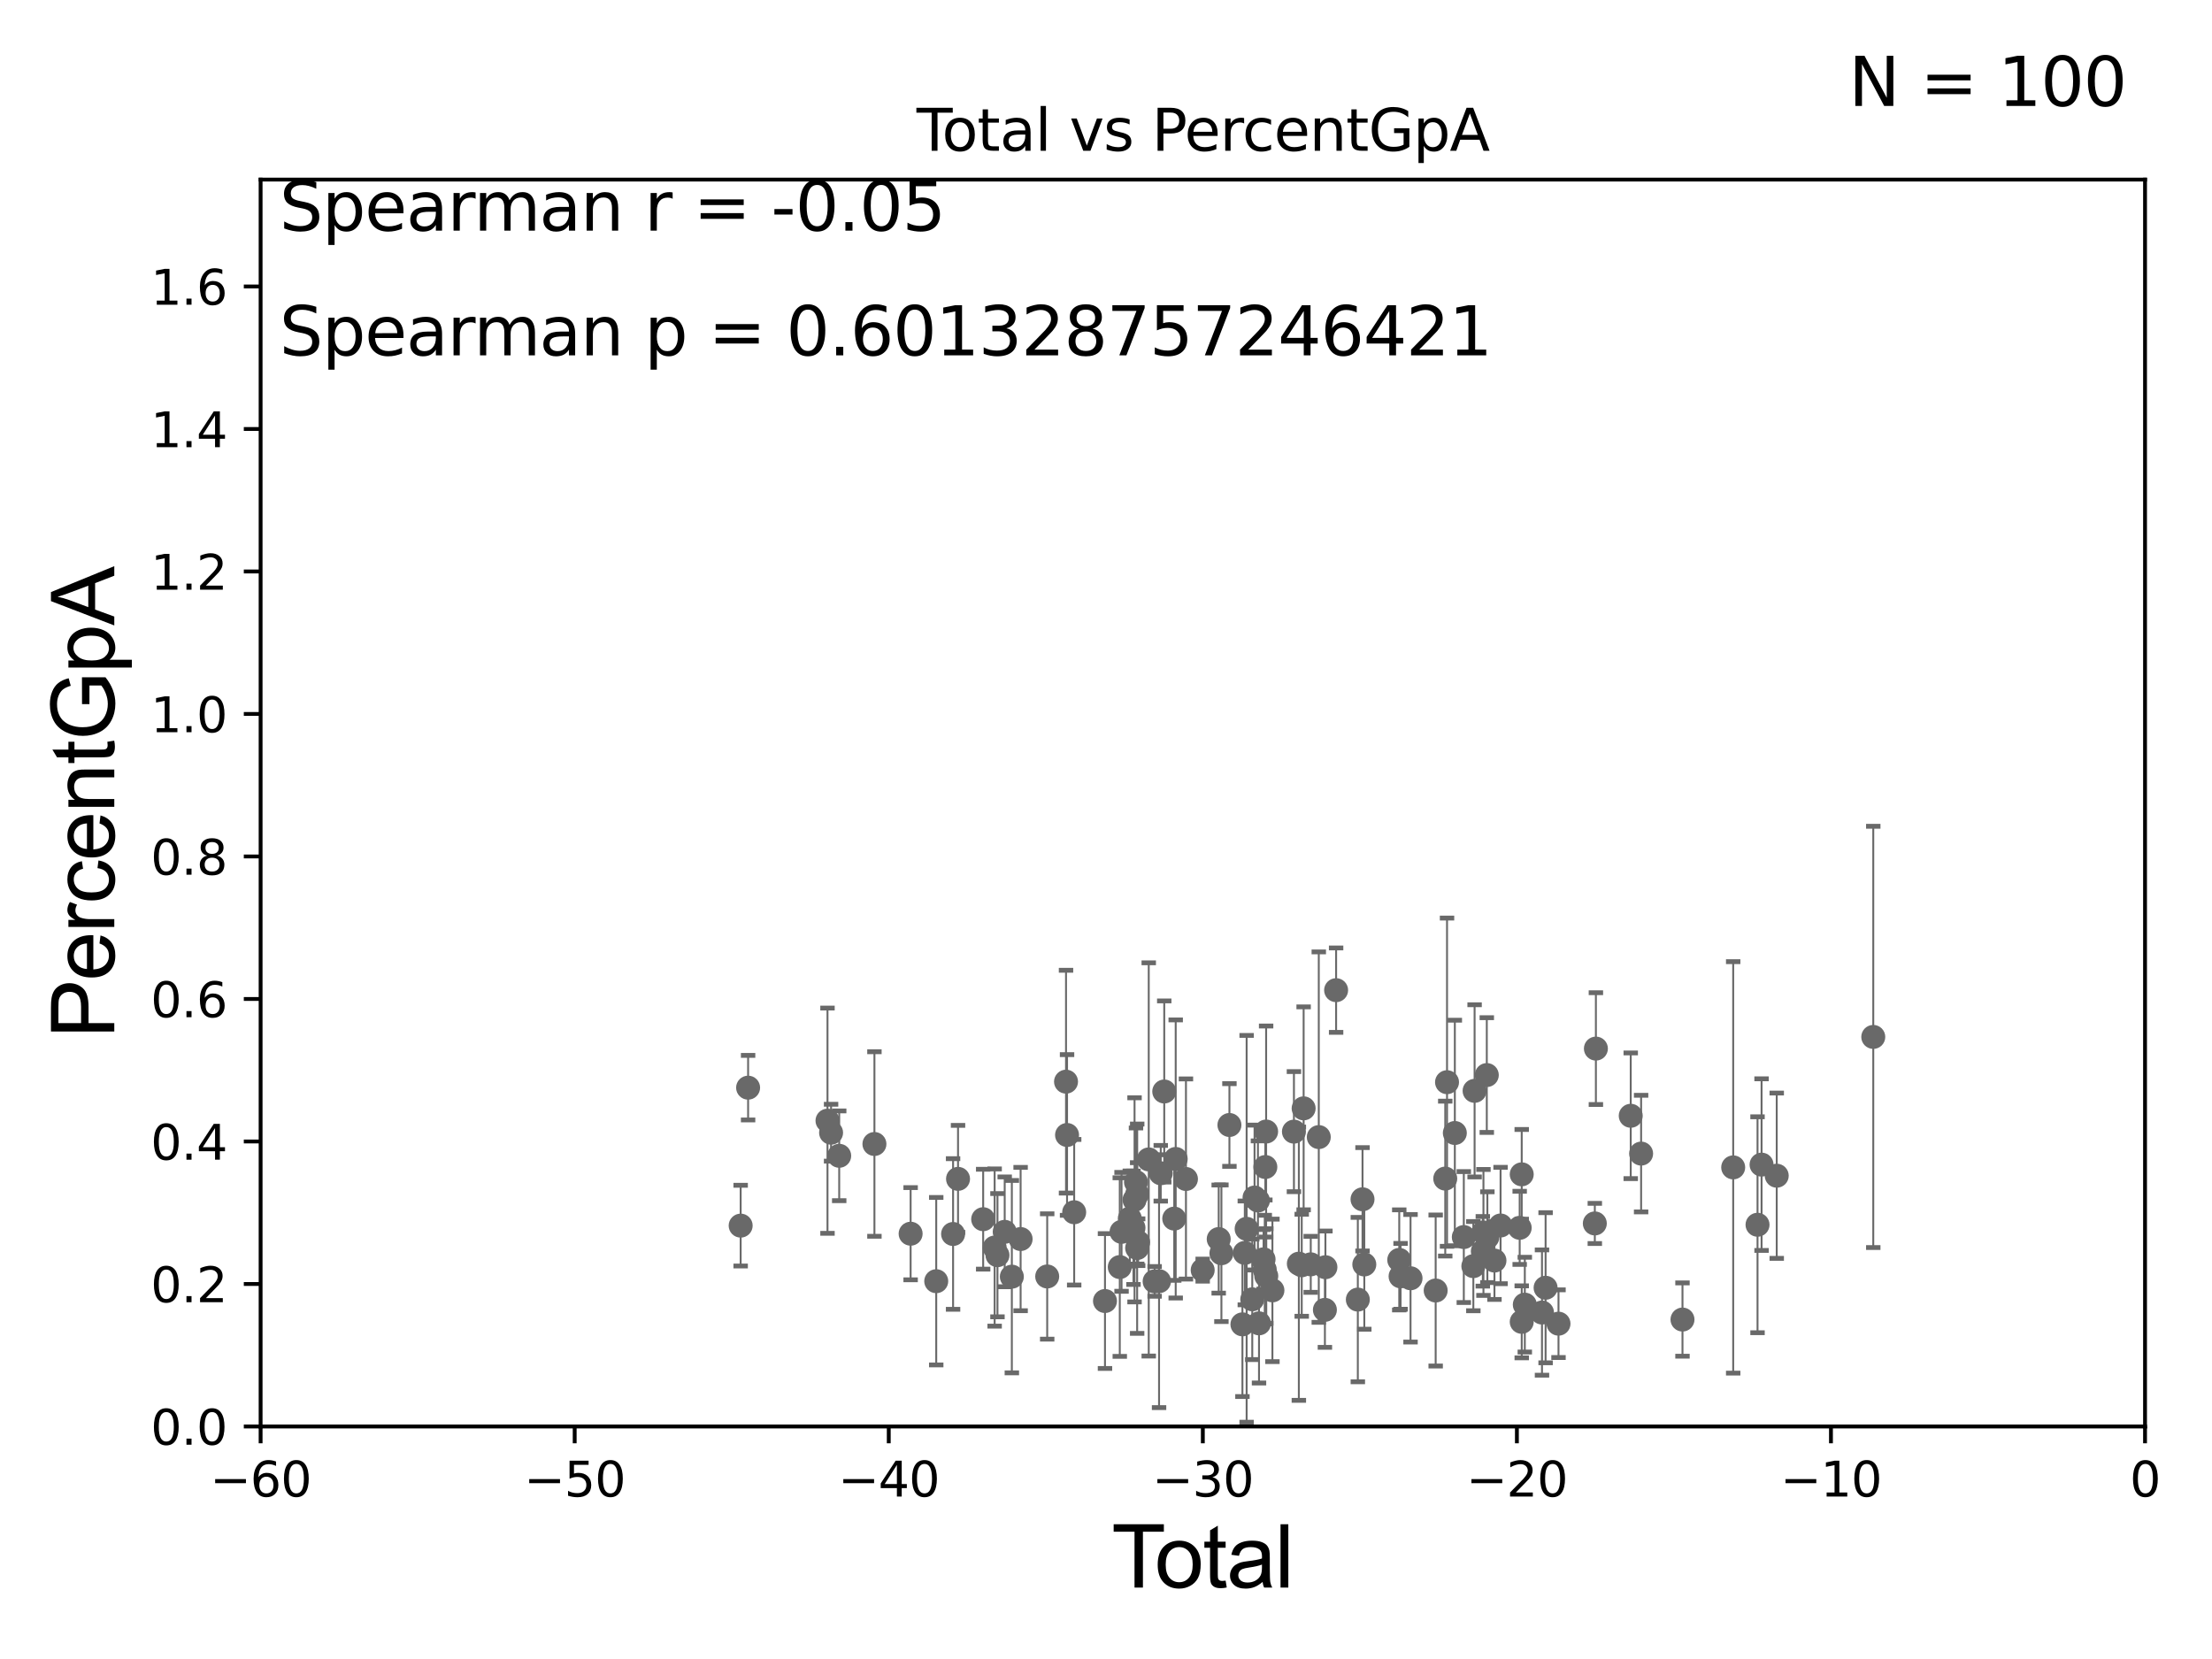 <?xml version="1.0" encoding="utf-8" standalone="no"?>
<!DOCTYPE svg PUBLIC "-//W3C//DTD SVG 1.1//EN"
  "http://www.w3.org/Graphics/SVG/1.1/DTD/svg11.dtd">
<svg xmlns:xlink="http://www.w3.org/1999/xlink" width="460.8pt" height="345.6pt" viewBox="0 0 460.8 345.6" xmlns="http://www.w3.org/2000/svg" version="1.1">
 <defs>
  <style type="text/css">*{stroke-linejoin: round; stroke-linecap: butt}</style>
 </defs>
 <g id="figure_1">
  <g id="patch_1">
   <path d="M 0 345.6 
L 460.8 345.6 
L 460.8 0 
L 0 0 
z
" style="fill: #ffffff"/>
  </g>
  <g id="axes_1">
   <g id="patch_2">
    <path d="M 54.29 297.16 
L 446.85 297.16 
L 446.85 37.411 
L 54.29 37.411 
z
" style="fill: #ffffff"/>
   </g>
   <g id="PathCollection_1">
    <defs>
     <path id="m1851b17ce3" d="M 0 1.118 
C 0.297 1.118 0.581 1 0.791 0.791 
C 1 0.581 1.118 0.297 1.118 0 
C 1.118 -0.297 1 -0.581 0.791 -0.791 
C 0.581 -1 0.297 -1.118 0 -1.118 
C -0.297 -1.118 -0.581 -1 -0.791 -0.791 
C -1 -0.581 -1.118 -0.297 -1.118 0 
C -1.118 0.297 -1 0.581 -0.791 0.791 
C -0.581 1 -0.297 1.118 0 1.118 
z
" style="stroke: #696969"/>
    </defs>
    <g clip-path="url(#pcf867d9b9a)">
     <use xlink:href="#m1851b17ce3" x="303.068" y="236.025" style="fill: #696969; stroke: #696969"/>
     <use xlink:href="#m1851b17ce3" x="361.056" y="243.188" style="fill: #696969; stroke: #696969"/>
     <use xlink:href="#m1851b17ce3" x="301.443" y="225.439" style="fill: #696969; stroke: #696969"/>
     <use xlink:href="#m1851b17ce3" x="366.125" y="255.139" style="fill: #696969; stroke: #696969"/>
     <use xlink:href="#m1851b17ce3" x="366.966" y="242.612" style="fill: #696969; stroke: #696969"/>
     <use xlink:href="#m1851b17ce3" x="304.938" y="257.701" style="fill: #696969; stroke: #696969"/>
     <use xlink:href="#m1851b17ce3" x="339.711" y="232.437" style="fill: #696969; stroke: #696969"/>
     <use xlink:href="#m1851b17ce3" x="306.925" y="263.76" style="fill: #696969; stroke: #696969"/>
     <use xlink:href="#m1851b17ce3" x="370.126" y="244.922" style="fill: #696969; stroke: #696969"/>
     <use xlink:href="#m1851b17ce3" x="207.203" y="259.885" style="fill: #696969; stroke: #696969"/>
     <use xlink:href="#m1851b17ce3" x="299.077" y="268.836" style="fill: #696969; stroke: #696969"/>
     <use xlink:href="#m1851b17ce3" x="207.791" y="261.479" style="fill: #696969; stroke: #696969"/>
     <use xlink:href="#m1851b17ce3" x="209.297" y="256.614" style="fill: #696969; stroke: #696969"/>
     <use xlink:href="#m1851b17ce3" x="210.786" y="265.953" style="fill: #696969; stroke: #696969"/>
     <use xlink:href="#m1851b17ce3" x="212.614" y="258.114" style="fill: #696969; stroke: #696969"/>
     <use xlink:href="#m1851b17ce3" x="293.841" y="266.287" style="fill: #696969; stroke: #696969"/>
     <use xlink:href="#m1851b17ce3" x="291.766" y="265.887" style="fill: #696969; stroke: #696969"/>
     <use xlink:href="#m1851b17ce3" x="291.489" y="262.46" style="fill: #696969; stroke: #696969"/>
     <use xlink:href="#m1851b17ce3" x="390.236" y="216.01" style="fill: #696969; stroke: #696969"/>
     <use xlink:href="#m1851b17ce3" x="301.072" y="245.522" style="fill: #696969; stroke: #696969"/>
     <use xlink:href="#m1851b17ce3" x="204.813" y="253.982" style="fill: #696969; stroke: #696969"/>
     <use xlink:href="#m1851b17ce3" x="199.576" y="245.58" style="fill: #696969; stroke: #696969"/>
     <use xlink:href="#m1851b17ce3" x="307.186" y="227.243" style="fill: #696969; stroke: #696969"/>
     <use xlink:href="#m1851b17ce3" x="341.874" y="240.315" style="fill: #696969; stroke: #696969"/>
     <use xlink:href="#m1851b17ce3" x="332.455" y="218.441" style="fill: #696969; stroke: #696969"/>
     <use xlink:href="#m1851b17ce3" x="332.23" y="254.865" style="fill: #696969; stroke: #696969"/>
     <use xlink:href="#m1851b17ce3" x="172.382" y="233.459" style="fill: #696969; stroke: #696969"/>
     <use xlink:href="#m1851b17ce3" x="324.665" y="275.745" style="fill: #696969; stroke: #696969"/>
     <use xlink:href="#m1851b17ce3" x="173.129" y="235.96" style="fill: #696969; stroke: #696969"/>
     <use xlink:href="#m1851b17ce3" x="174.822" y="240.773" style="fill: #696969; stroke: #696969"/>
     <use xlink:href="#m1851b17ce3" x="321.977" y="268.263" style="fill: #696969; stroke: #696969"/>
     <use xlink:href="#m1851b17ce3" x="321.226" y="273.424" style="fill: #696969; stroke: #696969"/>
     <use xlink:href="#m1851b17ce3" x="182.159" y="238.315" style="fill: #696969; stroke: #696969"/>
     <use xlink:href="#m1851b17ce3" x="317.645" y="271.784" style="fill: #696969; stroke: #696969"/>
     <use xlink:href="#m1851b17ce3" x="317.004" y="275.363" style="fill: #696969; stroke: #696969"/>
     <use xlink:href="#m1851b17ce3" x="317.002" y="244.636" style="fill: #696969; stroke: #696969"/>
     <use xlink:href="#m1851b17ce3" x="316.579" y="255.778" style="fill: #696969; stroke: #696969"/>
     <use xlink:href="#m1851b17ce3" x="189.7" y="257.004" style="fill: #696969; stroke: #696969"/>
     <use xlink:href="#m1851b17ce3" x="350.493" y="274.886" style="fill: #696969; stroke: #696969"/>
     <use xlink:href="#m1851b17ce3" x="155.844" y="226.582" style="fill: #696969; stroke: #696969"/>
     <use xlink:href="#m1851b17ce3" x="240.531" y="266.934" style="fill: #696969; stroke: #696969"/>
     <use xlink:href="#m1851b17ce3" x="312.596" y="255.294" style="fill: #696969; stroke: #696969"/>
     <use xlink:href="#m1851b17ce3" x="311.323" y="262.598" style="fill: #696969; stroke: #696969"/>
     <use xlink:href="#m1851b17ce3" x="309.847" y="257.728" style="fill: #696969; stroke: #696969"/>
     <use xlink:href="#m1851b17ce3" x="309.727" y="223.955" style="fill: #696969; stroke: #696969"/>
     <use xlink:href="#m1851b17ce3" x="198.544" y="257.063" style="fill: #696969; stroke: #696969"/>
     <use xlink:href="#m1851b17ce3" x="309.03" y="256.738" style="fill: #696969; stroke: #696969"/>
     <use xlink:href="#m1851b17ce3" x="308.9" y="260.669" style="fill: #696969; stroke: #696969"/>
     <use xlink:href="#m1851b17ce3" x="154.293" y="255.321" style="fill: #696969; stroke: #696969"/>
     <use xlink:href="#m1851b17ce3" x="195.034" y="266.898" style="fill: #696969; stroke: #696969"/>
     <use xlink:href="#m1851b17ce3" x="241.453" y="266.894" style="fill: #696969; stroke: #696969"/>
     <use xlink:href="#m1851b17ce3" x="262.275" y="275.675" style="fill: #696969; stroke: #696969"/>
     <use xlink:href="#m1851b17ce3" x="278.337" y="206.27" style="fill: #696969; stroke: #696969"/>
     <use xlink:href="#m1851b17ce3" x="236.889" y="259.987" style="fill: #696969; stroke: #696969"/>
     <use xlink:href="#m1851b17ce3" x="233.271" y="263.954" style="fill: #696969; stroke: #696969"/>
     <use xlink:href="#m1851b17ce3" x="236.347" y="249.955" style="fill: #696969; stroke: #696969"/>
     <use xlink:href="#m1851b17ce3" x="276.108" y="263.982" style="fill: #696969; stroke: #696969"/>
     <use xlink:href="#m1851b17ce3" x="276.001" y="272.869" style="fill: #696969; stroke: #696969"/>
     <use xlink:href="#m1851b17ce3" x="250.542" y="264.588" style="fill: #696969; stroke: #696969"/>
     <use xlink:href="#m1851b17ce3" x="236.124" y="255.774" style="fill: #696969; stroke: #696969"/>
     <use xlink:href="#m1851b17ce3" x="274.727" y="236.878" style="fill: #696969; stroke: #696969"/>
     <use xlink:href="#m1851b17ce3" x="235.358" y="253.837" style="fill: #696969; stroke: #696969"/>
     <use xlink:href="#m1851b17ce3" x="253.879" y="258.119" style="fill: #696969; stroke: #696969"/>
     <use xlink:href="#m1851b17ce3" x="273.054" y="263.384" style="fill: #696969; stroke: #696969"/>
     <use xlink:href="#m1851b17ce3" x="254.443" y="261.073" style="fill: #696969; stroke: #696969"/>
     <use xlink:href="#m1851b17ce3" x="223.771" y="252.533" style="fill: #696969; stroke: #696969"/>
     <use xlink:href="#m1851b17ce3" x="236.901" y="248.742" style="fill: #696969; stroke: #696969"/>
     <use xlink:href="#m1851b17ce3" x="261.345" y="249.472" style="fill: #696969; stroke: #696969"/>
     <use xlink:href="#m1851b17ce3" x="239.304" y="241.53" style="fill: #696969; stroke: #696969"/>
     <use xlink:href="#m1851b17ce3" x="256.112" y="234.357" style="fill: #696969; stroke: #696969"/>
     <use xlink:href="#m1851b17ce3" x="260.87" y="270.673" style="fill: #696969; stroke: #696969"/>
     <use xlink:href="#m1851b17ce3" x="271.174" y="263.577" style="fill: #696969; stroke: #696969"/>
     <use xlink:href="#m1851b17ce3" x="265.069" y="268.808" style="fill: #696969; stroke: #696969"/>
     <use xlink:href="#m1851b17ce3" x="259.696" y="255.984" style="fill: #696969; stroke: #696969"/>
     <use xlink:href="#m1851b17ce3" x="237.099" y="258.775" style="fill: #696969; stroke: #696969"/>
     <use xlink:href="#m1851b17ce3" x="233.64" y="256.616" style="fill: #696969; stroke: #696969"/>
     <use xlink:href="#m1851b17ce3" x="230.189" y="271.027" style="fill: #696969; stroke: #696969"/>
     <use xlink:href="#m1851b17ce3" x="270.574" y="263.249" style="fill: #696969; stroke: #696969"/>
     <use xlink:href="#m1851b17ce3" x="258.821" y="275.887" style="fill: #696969; stroke: #696969"/>
     <use xlink:href="#m1851b17ce3" x="269.55" y="235.74" style="fill: #696969; stroke: #696969"/>
     <use xlink:href="#m1851b17ce3" x="271.571" y="230.89" style="fill: #696969; stroke: #696969"/>
     <use xlink:href="#m1851b17ce3" x="247.055" y="245.606" style="fill: #696969; stroke: #696969"/>
     <use xlink:href="#m1851b17ce3" x="263.787" y="265.816" style="fill: #696969; stroke: #696969"/>
     <use xlink:href="#m1851b17ce3" x="259.316" y="261.002" style="fill: #696969; stroke: #696969"/>
     <use xlink:href="#m1851b17ce3" x="236.648" y="246.249" style="fill: #696969; stroke: #696969"/>
     <use xlink:href="#m1851b17ce3" x="263.225" y="262.338" style="fill: #696969; stroke: #696969"/>
     <use xlink:href="#m1851b17ce3" x="242.533" y="227.377" style="fill: #696969; stroke: #696969"/>
     <use xlink:href="#m1851b17ce3" x="283.838" y="249.835" style="fill: #696969; stroke: #696969"/>
     <use xlink:href="#m1851b17ce3" x="222.073" y="225.33" style="fill: #696969; stroke: #696969"/>
     <use xlink:href="#m1851b17ce3" x="244.615" y="253.857" style="fill: #696969; stroke: #696969"/>
     <use xlink:href="#m1851b17ce3" x="244.921" y="241.432" style="fill: #696969; stroke: #696969"/>
     <use xlink:href="#m1851b17ce3" x="222.286" y="236.438" style="fill: #696969; stroke: #696969"/>
     <use xlink:href="#m1851b17ce3" x="263.474" y="264.487" style="fill: #696969; stroke: #696969"/>
     <use xlink:href="#m1851b17ce3" x="263.592" y="243.11" style="fill: #696969; stroke: #696969"/>
     <use xlink:href="#m1851b17ce3" x="241.806" y="244.413" style="fill: #696969; stroke: #696969"/>
     <use xlink:href="#m1851b17ce3" x="263.757" y="235.72" style="fill: #696969; stroke: #696969"/>
     <use xlink:href="#m1851b17ce3" x="218.151" y="265.912" style="fill: #696969; stroke: #696969"/>
     <use xlink:href="#m1851b17ce3" x="282.861" y="270.729" style="fill: #696969; stroke: #696969"/>
     <use xlink:href="#m1851b17ce3" x="284.209" y="263.409" style="fill: #696969; stroke: #696969"/>
     <use xlink:href="#m1851b17ce3" x="262.052" y="250.087" style="fill: #696969; stroke: #696969"/>
    </g>
   </g>
   <g id="matplotlib.axis_1">
    <g id="xtick_1">
     <g id="line2d_1">
      <defs>
       <path id="mb147480bab" d="M 0 0 
L 0 3.5 
" style="stroke: #000000; stroke-width: 0.8"/>
      </defs>
      <g>
       <use xlink:href="#mb147480bab" x="54.29" y="297.16" style="stroke: #000000; stroke-width: 0.8"/>
      </g>
     </g>
     <g id="text_1">
      <!-- −60 -->
      <g transform="translate(43.738 311.758)scale(0.1 -0.1)">
       <defs>
        <path id="DejaVuSans-2212" d="M 678 2272 
L 4684 2272 
L 4684 1741 
L 678 1741 
L 678 2272 
z
" transform="scale(0.016)"/>
        <path id="DejaVuSans-36" d="M 2113 2584 
Q 1688 2584 1439 2293 
Q 1191 2003 1191 1497 
Q 1191 994 1439 701 
Q 1688 409 2113 409 
Q 2538 409 2786 701 
Q 3034 994 3034 1497 
Q 3034 2003 2786 2293 
Q 2538 2584 2113 2584 
z
M 3366 4563 
L 3366 3988 
Q 3128 4100 2886 4159 
Q 2644 4219 2406 4219 
Q 1781 4219 1451 3797 
Q 1122 3375 1075 2522 
Q 1259 2794 1537 2939 
Q 1816 3084 2150 3084 
Q 2853 3084 3261 2657 
Q 3669 2231 3669 1497 
Q 3669 778 3244 343 
Q 2819 -91 2113 -91 
Q 1303 -91 875 529 
Q 447 1150 447 2328 
Q 447 3434 972 4092 
Q 1497 4750 2381 4750 
Q 2619 4750 2861 4703 
Q 3103 4656 3366 4563 
z
" transform="scale(0.016)"/>
        <path id="DejaVuSans-30" d="M 2034 4250 
Q 1547 4250 1301 3770 
Q 1056 3291 1056 2328 
Q 1056 1369 1301 889 
Q 1547 409 2034 409 
Q 2525 409 2770 889 
Q 3016 1369 3016 2328 
Q 3016 3291 2770 3770 
Q 2525 4250 2034 4250 
z
M 2034 4750 
Q 2819 4750 3233 4129 
Q 3647 3509 3647 2328 
Q 3647 1150 3233 529 
Q 2819 -91 2034 -91 
Q 1250 -91 836 529 
Q 422 1150 422 2328 
Q 422 3509 836 4129 
Q 1250 4750 2034 4750 
z
" transform="scale(0.016)"/>
       </defs>
       <use xlink:href="#DejaVuSans-2212"/>
       <use xlink:href="#DejaVuSans-36" x="83.789"/>
       <use xlink:href="#DejaVuSans-30" x="147.412"/>
      </g>
     </g>
    </g>
    <g id="xtick_2">
     <g id="line2d_2">
      <g>
       <use xlink:href="#mb147480bab" x="119.717" y="297.16" style="stroke: #000000; stroke-width: 0.8"/>
      </g>
     </g>
     <g id="text_2">
      <!-- −50 -->
      <g transform="translate(109.164 311.758)scale(0.1 -0.1)">
       <defs>
        <path id="DejaVuSans-35" d="M 691 4666 
L 3169 4666 
L 3169 4134 
L 1269 4134 
L 1269 2991 
Q 1406 3038 1543 3061 
Q 1681 3084 1819 3084 
Q 2600 3084 3056 2656 
Q 3513 2228 3513 1497 
Q 3513 744 3044 326 
Q 2575 -91 1722 -91 
Q 1428 -91 1123 -41 
Q 819 9 494 109 
L 494 744 
Q 775 591 1075 516 
Q 1375 441 1709 441 
Q 2250 441 2565 725 
Q 2881 1009 2881 1497 
Q 2881 1984 2565 2268 
Q 2250 2553 1709 2553 
Q 1456 2553 1204 2497 
Q 953 2441 691 2322 
L 691 4666 
z
" transform="scale(0.016)"/>
       </defs>
       <use xlink:href="#DejaVuSans-2212"/>
       <use xlink:href="#DejaVuSans-35" x="83.789"/>
       <use xlink:href="#DejaVuSans-30" x="147.412"/>
      </g>
     </g>
    </g>
    <g id="xtick_3">
     <g id="line2d_3">
      <g>
       <use xlink:href="#mb147480bab" x="185.143" y="297.16" style="stroke: #000000; stroke-width: 0.8"/>
      </g>
     </g>
     <g id="text_3">
      <!-- −40 -->
      <g transform="translate(174.591 311.758)scale(0.1 -0.1)">
       <defs>
        <path id="DejaVuSans-34" d="M 2419 4116 
L 825 1625 
L 2419 1625 
L 2419 4116 
z
M 2253 4666 
L 3047 4666 
L 3047 1625 
L 3713 1625 
L 3713 1100 
L 3047 1100 
L 3047 0 
L 2419 0 
L 2419 1100 
L 313 1100 
L 313 1709 
L 2253 4666 
z
" transform="scale(0.016)"/>
       </defs>
       <use xlink:href="#DejaVuSans-2212"/>
       <use xlink:href="#DejaVuSans-34" x="83.789"/>
       <use xlink:href="#DejaVuSans-30" x="147.412"/>
      </g>
     </g>
    </g>
    <g id="xtick_4">
     <g id="line2d_4">
      <g>
       <use xlink:href="#mb147480bab" x="250.57" y="297.16" style="stroke: #000000; stroke-width: 0.8"/>
      </g>
     </g>
     <g id="text_4">
      <!-- −30 -->
      <g transform="translate(240.018 311.758)scale(0.1 -0.1)">
       <defs>
        <path id="DejaVuSans-33" d="M 2597 2516 
Q 3050 2419 3304 2112 
Q 3559 1806 3559 1356 
Q 3559 666 3084 287 
Q 2609 -91 1734 -91 
Q 1441 -91 1130 -33 
Q 819 25 488 141 
L 488 750 
Q 750 597 1062 519 
Q 1375 441 1716 441 
Q 2309 441 2620 675 
Q 2931 909 2931 1356 
Q 2931 1769 2642 2001 
Q 2353 2234 1838 2234 
L 1294 2234 
L 1294 2753 
L 1863 2753 
Q 2328 2753 2575 2939 
Q 2822 3125 2822 3475 
Q 2822 3834 2567 4026 
Q 2313 4219 1838 4219 
Q 1578 4219 1281 4162 
Q 984 4106 628 3988 
L 628 4550 
Q 988 4650 1302 4700 
Q 1616 4750 1894 4750 
Q 2613 4750 3031 4423 
Q 3450 4097 3450 3541 
Q 3450 3153 3228 2886 
Q 3006 2619 2597 2516 
z
" transform="scale(0.016)"/>
       </defs>
       <use xlink:href="#DejaVuSans-2212"/>
       <use xlink:href="#DejaVuSans-33" x="83.789"/>
       <use xlink:href="#DejaVuSans-30" x="147.412"/>
      </g>
     </g>
    </g>
    <g id="xtick_5">
     <g id="line2d_5">
      <g>
       <use xlink:href="#mb147480bab" x="315.997" y="297.16" style="stroke: #000000; stroke-width: 0.8"/>
      </g>
     </g>
     <g id="text_5">
      <!-- −20 -->
      <g transform="translate(305.444 311.758)scale(0.1 -0.1)">
       <defs>
        <path id="DejaVuSans-32" d="M 1228 531 
L 3431 531 
L 3431 0 
L 469 0 
L 469 531 
Q 828 903 1448 1529 
Q 2069 2156 2228 2338 
Q 2531 2678 2651 2914 
Q 2772 3150 2772 3378 
Q 2772 3750 2511 3984 
Q 2250 4219 1831 4219 
Q 1534 4219 1204 4116 
Q 875 4013 500 3803 
L 500 4441 
Q 881 4594 1212 4672 
Q 1544 4750 1819 4750 
Q 2544 4750 2975 4387 
Q 3406 4025 3406 3419 
Q 3406 3131 3298 2873 
Q 3191 2616 2906 2266 
Q 2828 2175 2409 1742 
Q 1991 1309 1228 531 
z
" transform="scale(0.016)"/>
       </defs>
       <use xlink:href="#DejaVuSans-2212"/>
       <use xlink:href="#DejaVuSans-32" x="83.789"/>
       <use xlink:href="#DejaVuSans-30" x="147.412"/>
      </g>
     </g>
    </g>
    <g id="xtick_6">
     <g id="line2d_6">
      <g>
       <use xlink:href="#mb147480bab" x="381.423" y="297.16" style="stroke: #000000; stroke-width: 0.8"/>
      </g>
     </g>
     <g id="text_6">
      <!-- −10 -->
      <g transform="translate(370.871 311.758)scale(0.1 -0.1)">
       <defs>
        <path id="DejaVuSans-31" d="M 794 531 
L 1825 531 
L 1825 4091 
L 703 3866 
L 703 4441 
L 1819 4666 
L 2450 4666 
L 2450 531 
L 3481 531 
L 3481 0 
L 794 0 
L 794 531 
z
" transform="scale(0.016)"/>
       </defs>
       <use xlink:href="#DejaVuSans-2212"/>
       <use xlink:href="#DejaVuSans-31" x="83.789"/>
       <use xlink:href="#DejaVuSans-30" x="147.412"/>
      </g>
     </g>
    </g>
    <g id="xtick_7">
     <g id="line2d_7">
      <g>
       <use xlink:href="#mb147480bab" x="446.85" y="297.16" style="stroke: #000000; stroke-width: 0.8"/>
      </g>
     </g>
     <g id="text_7">
      <!-- 0 -->
      <g transform="translate(443.669 311.758)scale(0.1 -0.1)">
       <use xlink:href="#DejaVuSans-30"/>
      </g>
     </g>
    </g>
    <g id="text_8">
     <!-- Total -->
     <g transform="translate(231.565 330.722)scale(0.18 -0.18)">
      <defs>
       <path id="ArialMT-54" d="M 1659 0 
L 1659 4041 
L 150 4041 
L 150 4581 
L 3781 4581 
L 3781 4041 
L 2266 4041 
L 2266 0 
L 1659 0 
z
" transform="scale(0.016)"/>
       <path id="ArialMT-6f" d="M 213 1659 
Q 213 2581 725 3025 
Q 1153 3394 1769 3394 
Q 2453 3394 2887 2945 
Q 3322 2497 3322 1706 
Q 3322 1066 3130 698 
Q 2938 331 2570 128 
Q 2203 -75 1769 -75 
Q 1072 -75 642 372 
Q 213 819 213 1659 
z
M 791 1659 
Q 791 1022 1069 705 
Q 1347 388 1769 388 
Q 2188 388 2466 706 
Q 2744 1025 2744 1678 
Q 2744 2294 2464 2611 
Q 2184 2928 1769 2928 
Q 1347 2928 1069 2612 
Q 791 2297 791 1659 
z
" transform="scale(0.016)"/>
       <path id="ArialMT-74" d="M 1650 503 
L 1731 6 
Q 1494 -44 1306 -44 
Q 1000 -44 831 53 
Q 663 150 594 308 
Q 525 466 525 972 
L 525 2881 
L 113 2881 
L 113 3319 
L 525 3319 
L 525 4141 
L 1084 4478 
L 1084 3319 
L 1650 3319 
L 1650 2881 
L 1084 2881 
L 1084 941 
Q 1084 700 1114 631 
Q 1144 563 1211 522 
Q 1278 481 1403 481 
Q 1497 481 1650 503 
z
" transform="scale(0.016)"/>
       <path id="ArialMT-61" d="M 2588 409 
Q 2275 144 1986 34 
Q 1697 -75 1366 -75 
Q 819 -75 525 192 
Q 231 459 231 875 
Q 231 1119 342 1320 
Q 453 1522 633 1644 
Q 813 1766 1038 1828 
Q 1203 1872 1538 1913 
Q 2219 1994 2541 2106 
Q 2544 2222 2544 2253 
Q 2544 2597 2384 2738 
Q 2169 2928 1744 2928 
Q 1347 2928 1158 2789 
Q 969 2650 878 2297 
L 328 2372 
Q 403 2725 575 2942 
Q 747 3159 1072 3276 
Q 1397 3394 1825 3394 
Q 2250 3394 2515 3294 
Q 2781 3194 2906 3042 
Q 3031 2891 3081 2659 
Q 3109 2516 3109 2141 
L 3109 1391 
Q 3109 606 3145 398 
Q 3181 191 3288 0 
L 2700 0 
Q 2613 175 2588 409 
z
M 2541 1666 
Q 2234 1541 1622 1453 
Q 1275 1403 1131 1340 
Q 988 1278 909 1158 
Q 831 1038 831 891 
Q 831 666 1001 516 
Q 1172 366 1500 366 
Q 1825 366 2078 508 
Q 2331 650 2450 897 
Q 2541 1088 2541 1459 
L 2541 1666 
z
" transform="scale(0.016)"/>
       <path id="ArialMT-6c" d="M 409 0 
L 409 4581 
L 972 4581 
L 972 0 
L 409 0 
z
" transform="scale(0.016)"/>
      </defs>
      <use xlink:href="#ArialMT-54"/>
      <use xlink:href="#ArialMT-6f" x="49.959"/>
      <use xlink:href="#ArialMT-74" x="105.574"/>
      <use xlink:href="#ArialMT-61" x="133.357"/>
      <use xlink:href="#ArialMT-6c" x="188.973"/>
     </g>
    </g>
   </g>
   <g id="matplotlib.axis_2">
    <g id="ytick_1">
     <g id="line2d_8">
      <defs>
       <path id="m89183e72a2" d="M 0 0 
L -3.5 0 
" style="stroke: #000000; stroke-width: 0.8"/>
      </defs>
      <g>
       <use xlink:href="#m89183e72a2" x="54.29" y="297.16" style="stroke: #000000; stroke-width: 0.8"/>
      </g>
     </g>
     <g id="text_9">
      <!-- 0.0 -->
      <g transform="translate(31.387 300.959)scale(0.1 -0.1)">
       <defs>
        <path id="DejaVuSans-2e" d="M 684 794 
L 1344 794 
L 1344 0 
L 684 0 
L 684 794 
z
" transform="scale(0.016)"/>
       </defs>
       <use xlink:href="#DejaVuSans-30"/>
       <use xlink:href="#DejaVuSans-2e" x="63.623"/>
       <use xlink:href="#DejaVuSans-30" x="95.41"/>
      </g>
     </g>
    </g>
    <g id="ytick_2">
     <g id="line2d_9">
      <g>
       <use xlink:href="#m89183e72a2" x="54.29" y="267.474" style="stroke: #000000; stroke-width: 0.8"/>
      </g>
     </g>
     <g id="text_10">
      <!-- 0.2 -->
      <g transform="translate(31.387 271.274)scale(0.1 -0.1)">
       <use xlink:href="#DejaVuSans-30"/>
       <use xlink:href="#DejaVuSans-2e" x="63.623"/>
       <use xlink:href="#DejaVuSans-32" x="95.41"/>
      </g>
     </g>
    </g>
    <g id="ytick_3">
     <g id="line2d_10">
      <g>
       <use xlink:href="#m89183e72a2" x="54.29" y="237.789" style="stroke: #000000; stroke-width: 0.8"/>
      </g>
     </g>
     <g id="text_11">
      <!-- 0.4 -->
      <g transform="translate(31.387 241.588)scale(0.1 -0.1)">
       <use xlink:href="#DejaVuSans-30"/>
       <use xlink:href="#DejaVuSans-2e" x="63.623"/>
       <use xlink:href="#DejaVuSans-34" x="95.41"/>
      </g>
     </g>
    </g>
    <g id="ytick_4">
     <g id="line2d_11">
      <g>
       <use xlink:href="#m89183e72a2" x="54.29" y="208.103" style="stroke: #000000; stroke-width: 0.8"/>
      </g>
     </g>
     <g id="text_12">
      <!-- 0.6 -->
      <g transform="translate(31.387 211.902)scale(0.1 -0.1)">
       <use xlink:href="#DejaVuSans-30"/>
       <use xlink:href="#DejaVuSans-2e" x="63.623"/>
       <use xlink:href="#DejaVuSans-36" x="95.41"/>
      </g>
     </g>
    </g>
    <g id="ytick_5">
     <g id="line2d_12">
      <g>
       <use xlink:href="#m89183e72a2" x="54.29" y="178.418" style="stroke: #000000; stroke-width: 0.8"/>
      </g>
     </g>
     <g id="text_13">
      <!-- 0.8 -->
      <g transform="translate(31.387 182.217)scale(0.1 -0.1)">
       <defs>
        <path id="DejaVuSans-38" d="M 2034 2216 
Q 1584 2216 1326 1975 
Q 1069 1734 1069 1313 
Q 1069 891 1326 650 
Q 1584 409 2034 409 
Q 2484 409 2743 651 
Q 3003 894 3003 1313 
Q 3003 1734 2745 1975 
Q 2488 2216 2034 2216 
z
M 1403 2484 
Q 997 2584 770 2862 
Q 544 3141 544 3541 
Q 544 4100 942 4425 
Q 1341 4750 2034 4750 
Q 2731 4750 3128 4425 
Q 3525 4100 3525 3541 
Q 3525 3141 3298 2862 
Q 3072 2584 2669 2484 
Q 3125 2378 3379 2068 
Q 3634 1759 3634 1313 
Q 3634 634 3220 271 
Q 2806 -91 2034 -91 
Q 1263 -91 848 271 
Q 434 634 434 1313 
Q 434 1759 690 2068 
Q 947 2378 1403 2484 
z
M 1172 3481 
Q 1172 3119 1398 2916 
Q 1625 2713 2034 2713 
Q 2441 2713 2670 2916 
Q 2900 3119 2900 3481 
Q 2900 3844 2670 4047 
Q 2441 4250 2034 4250 
Q 1625 4250 1398 4047 
Q 1172 3844 1172 3481 
z
" transform="scale(0.016)"/>
       </defs>
       <use xlink:href="#DejaVuSans-30"/>
       <use xlink:href="#DejaVuSans-2e" x="63.623"/>
       <use xlink:href="#DejaVuSans-38" x="95.41"/>
      </g>
     </g>
    </g>
    <g id="ytick_6">
     <g id="line2d_13">
      <g>
       <use xlink:href="#m89183e72a2" x="54.29" y="148.732" style="stroke: #000000; stroke-width: 0.8"/>
      </g>
     </g>
     <g id="text_14">
      <!-- 1.0 -->
      <g transform="translate(31.387 152.531)scale(0.1 -0.1)">
       <use xlink:href="#DejaVuSans-31"/>
       <use xlink:href="#DejaVuSans-2e" x="63.623"/>
       <use xlink:href="#DejaVuSans-30" x="95.41"/>
      </g>
     </g>
    </g>
    <g id="ytick_7">
     <g id="line2d_14">
      <g>
       <use xlink:href="#m89183e72a2" x="54.29" y="119.047" style="stroke: #000000; stroke-width: 0.8"/>
      </g>
     </g>
     <g id="text_15">
      <!-- 1.2 -->
      <g transform="translate(31.387 122.846)scale(0.1 -0.1)">
       <use xlink:href="#DejaVuSans-31"/>
       <use xlink:href="#DejaVuSans-2e" x="63.623"/>
       <use xlink:href="#DejaVuSans-32" x="95.41"/>
      </g>
     </g>
    </g>
    <g id="ytick_8">
     <g id="line2d_15">
      <g>
       <use xlink:href="#m89183e72a2" x="54.29" y="89.361" style="stroke: #000000; stroke-width: 0.8"/>
      </g>
     </g>
     <g id="text_16">
      <!-- 1.4 -->
      <g transform="translate(31.387 93.16)scale(0.1 -0.1)">
       <use xlink:href="#DejaVuSans-31"/>
       <use xlink:href="#DejaVuSans-2e" x="63.623"/>
       <use xlink:href="#DejaVuSans-34" x="95.41"/>
      </g>
     </g>
    </g>
    <g id="ytick_9">
     <g id="line2d_16">
      <g>
       <use xlink:href="#m89183e72a2" x="54.29" y="59.675" style="stroke: #000000; stroke-width: 0.8"/>
      </g>
     </g>
     <g id="text_17">
      <!-- 1.6 -->
      <g transform="translate(31.387 63.475)scale(0.1 -0.1)">
       <use xlink:href="#DejaVuSans-31"/>
       <use xlink:href="#DejaVuSans-2e" x="63.623"/>
       <use xlink:href="#DejaVuSans-36" x="95.41"/>
      </g>
     </g>
    </g>
    <g id="text_18">
     <!-- PercentGpA -->
     <g transform="translate(23.809 216.309)rotate(-90)scale(0.18 -0.18)">
      <defs>
       <path id="ArialMT-50" d="M 494 0 
L 494 4581 
L 2222 4581 
Q 2678 4581 2919 4538 
Q 3256 4481 3484 4323 
Q 3713 4166 3852 3881 
Q 3991 3597 3991 3256 
Q 3991 2672 3619 2267 
Q 3247 1863 2275 1863 
L 1100 1863 
L 1100 0 
L 494 0 
z
M 1100 2403 
L 2284 2403 
Q 2872 2403 3119 2622 
Q 3366 2841 3366 3238 
Q 3366 3525 3220 3729 
Q 3075 3934 2838 4000 
Q 2684 4041 2272 4041 
L 1100 4041 
L 1100 2403 
z
" transform="scale(0.016)"/>
       <path id="ArialMT-65" d="M 2694 1069 
L 3275 997 
Q 3138 488 2766 206 
Q 2394 -75 1816 -75 
Q 1088 -75 661 373 
Q 234 822 234 1631 
Q 234 2469 665 2931 
Q 1097 3394 1784 3394 
Q 2450 3394 2872 2941 
Q 3294 2488 3294 1666 
Q 3294 1616 3291 1516 
L 816 1516 
Q 847 969 1125 678 
Q 1403 388 1819 388 
Q 2128 388 2347 550 
Q 2566 713 2694 1069 
z
M 847 1978 
L 2700 1978 
Q 2663 2397 2488 2606 
Q 2219 2931 1791 2931 
Q 1403 2931 1139 2672 
Q 875 2413 847 1978 
z
" transform="scale(0.016)"/>
       <path id="ArialMT-72" d="M 416 0 
L 416 3319 
L 922 3319 
L 922 2816 
Q 1116 3169 1280 3281 
Q 1444 3394 1641 3394 
Q 1925 3394 2219 3213 
L 2025 2691 
Q 1819 2813 1613 2813 
Q 1428 2813 1281 2702 
Q 1134 2591 1072 2394 
Q 978 2094 978 1738 
L 978 0 
L 416 0 
z
" transform="scale(0.016)"/>
       <path id="ArialMT-63" d="M 2588 1216 
L 3141 1144 
Q 3050 572 2676 248 
Q 2303 -75 1759 -75 
Q 1078 -75 664 370 
Q 250 816 250 1647 
Q 250 2184 428 2587 
Q 606 2991 970 3192 
Q 1334 3394 1763 3394 
Q 2303 3394 2647 3120 
Q 2991 2847 3088 2344 
L 2541 2259 
Q 2463 2594 2264 2762 
Q 2066 2931 1784 2931 
Q 1359 2931 1093 2626 
Q 828 2322 828 1663 
Q 828 994 1084 691 
Q 1341 388 1753 388 
Q 2084 388 2306 591 
Q 2528 794 2588 1216 
z
" transform="scale(0.016)"/>
       <path id="ArialMT-6e" d="M 422 0 
L 422 3319 
L 928 3319 
L 928 2847 
Q 1294 3394 1984 3394 
Q 2284 3394 2536 3286 
Q 2788 3178 2913 3003 
Q 3038 2828 3088 2588 
Q 3119 2431 3119 2041 
L 3119 0 
L 2556 0 
L 2556 2019 
Q 2556 2363 2490 2533 
Q 2425 2703 2258 2804 
Q 2091 2906 1866 2906 
Q 1506 2906 1245 2678 
Q 984 2450 984 1813 
L 984 0 
L 422 0 
z
" transform="scale(0.016)"/>
       <path id="ArialMT-47" d="M 2638 1797 
L 2638 2334 
L 4578 2338 
L 4578 638 
Q 4131 281 3656 101 
Q 3181 -78 2681 -78 
Q 2006 -78 1454 211 
Q 903 500 622 1047 
Q 341 1594 341 2269 
Q 341 2938 620 3517 
Q 900 4097 1425 4378 
Q 1950 4659 2634 4659 
Q 3131 4659 3532 4498 
Q 3934 4338 4162 4050 
Q 4391 3763 4509 3300 
L 3963 3150 
Q 3859 3500 3706 3700 
Q 3553 3900 3268 4020 
Q 2984 4141 2638 4141 
Q 2222 4141 1919 4014 
Q 1616 3888 1430 3681 
Q 1244 3475 1141 3228 
Q 966 2803 966 2306 
Q 966 1694 1177 1281 
Q 1388 869 1791 669 
Q 2194 469 2647 469 
Q 3041 469 3416 620 
Q 3791 772 3984 944 
L 3984 1797 
L 2638 1797 
z
" transform="scale(0.016)"/>
       <path id="ArialMT-70" d="M 422 -1272 
L 422 3319 
L 934 3319 
L 934 2888 
Q 1116 3141 1344 3267 
Q 1572 3394 1897 3394 
Q 2322 3394 2647 3175 
Q 2972 2956 3137 2557 
Q 3303 2159 3303 1684 
Q 3303 1175 3120 767 
Q 2938 359 2589 142 
Q 2241 -75 1856 -75 
Q 1575 -75 1351 44 
Q 1128 163 984 344 
L 984 -1272 
L 422 -1272 
z
M 931 1641 
Q 931 1000 1190 694 
Q 1450 388 1819 388 
Q 2194 388 2461 705 
Q 2728 1022 2728 1688 
Q 2728 2322 2467 2637 
Q 2206 2953 1844 2953 
Q 1484 2953 1207 2617 
Q 931 2281 931 1641 
z
" transform="scale(0.016)"/>
       <path id="ArialMT-41" d="M -9 0 
L 1750 4581 
L 2403 4581 
L 4278 0 
L 3588 0 
L 3053 1388 
L 1138 1388 
L 634 0 
L -9 0 
z
M 1313 1881 
L 2866 1881 
L 2388 3150 
Q 2169 3728 2063 4100 
Q 1975 3659 1816 3225 
L 1313 1881 
z
" transform="scale(0.016)"/>
      </defs>
      <use xlink:href="#ArialMT-50"/>
      <use xlink:href="#ArialMT-65" x="66.699"/>
      <use xlink:href="#ArialMT-72" x="122.314"/>
      <use xlink:href="#ArialMT-63" x="155.615"/>
      <use xlink:href="#ArialMT-65" x="205.615"/>
      <use xlink:href="#ArialMT-6e" x="261.23"/>
      <use xlink:href="#ArialMT-74" x="316.846"/>
      <use xlink:href="#ArialMT-47" x="344.629"/>
      <use xlink:href="#ArialMT-70" x="422.412"/>
      <use xlink:href="#ArialMT-41" x="478.027"/>
     </g>
    </g>
   </g>
   <g id="LineCollection_1">
    <path d="M 303.068 259.52 
L 303.068 212.53 
" clip-path="url(#pcf867d9b9a)" style="fill: none; stroke: #696969; stroke-width: 0.4"/>
    <path d="M 361.056 286.044 
L 361.056 200.331 
" clip-path="url(#pcf867d9b9a)" style="fill: none; stroke: #696969; stroke-width: 0.4"/>
    <path d="M 301.443 259.627 
L 301.443 191.251 
" clip-path="url(#pcf867d9b9a)" style="fill: none; stroke: #696969; stroke-width: 0.4"/>
    <path d="M 366.125 277.63 
L 366.125 232.649 
" clip-path="url(#pcf867d9b9a)" style="fill: none; stroke: #696969; stroke-width: 0.4"/>
    <path d="M 366.966 260.49 
L 366.966 224.734 
" clip-path="url(#pcf867d9b9a)" style="fill: none; stroke: #696969; stroke-width: 0.4"/>
    <path d="M 304.938 271.339 
L 304.938 244.064 
" clip-path="url(#pcf867d9b9a)" style="fill: none; stroke: #696969; stroke-width: 0.4"/>
    <path d="M 339.711 245.526 
L 339.711 219.349 
" clip-path="url(#pcf867d9b9a)" style="fill: none; stroke: #696969; stroke-width: 0.4"/>
    <path d="M 306.925 273.051 
L 306.925 254.468 
" clip-path="url(#pcf867d9b9a)" style="fill: none; stroke: #696969; stroke-width: 0.4"/>
    <path d="M 370.126 262.138 
L 370.126 227.706 
" clip-path="url(#pcf867d9b9a)" style="fill: none; stroke: #696969; stroke-width: 0.4"/>
    <path d="M 207.203 276.259 
L 207.203 243.511 
" clip-path="url(#pcf867d9b9a)" style="fill: none; stroke: #696969; stroke-width: 0.4"/>
    <path d="M 299.077 284.566 
L 299.077 253.107 
" clip-path="url(#pcf867d9b9a)" style="fill: none; stroke: #696969; stroke-width: 0.4"/>
    <path d="M 207.791 274.317 
L 207.791 248.642 
" clip-path="url(#pcf867d9b9a)" style="fill: none; stroke: #696969; stroke-width: 0.4"/>
    <path d="M 209.297 268.051 
L 209.297 245.177 
" clip-path="url(#pcf867d9b9a)" style="fill: none; stroke: #696969; stroke-width: 0.4"/>
    <path d="M 210.786 285.99 
L 210.786 245.916 
" clip-path="url(#pcf867d9b9a)" style="fill: none; stroke: #696969; stroke-width: 0.4"/>
    <path d="M 212.614 273.042 
L 212.614 243.185 
" clip-path="url(#pcf867d9b9a)" style="fill: none; stroke: #696969; stroke-width: 0.4"/>
    <path d="M 293.841 279.572 
L 293.841 253.001 
" clip-path="url(#pcf867d9b9a)" style="fill: none; stroke: #696969; stroke-width: 0.4"/>
    <path d="M 291.766 272.741 
L 291.766 259.033 
" clip-path="url(#pcf867d9b9a)" style="fill: none; stroke: #696969; stroke-width: 0.4"/>
    <path d="M 291.489 272.884 
L 291.489 252.036 
" clip-path="url(#pcf867d9b9a)" style="fill: none; stroke: #696969; stroke-width: 0.4"/>
    <path d="M 390.236 259.888 
L 390.236 172.132 
" clip-path="url(#pcf867d9b9a)" style="fill: none; stroke: #696969; stroke-width: 0.4"/>
    <path d="M 301.072 261.651 
L 301.072 229.393 
" clip-path="url(#pcf867d9b9a)" style="fill: none; stroke: #696969; stroke-width: 0.4"/>
    <path d="M 204.813 264.386 
L 204.813 243.578 
" clip-path="url(#pcf867d9b9a)" style="fill: none; stroke: #696969; stroke-width: 0.4"/>
    <path d="M 199.576 256.72 
L 199.576 234.439 
" clip-path="url(#pcf867d9b9a)" style="fill: none; stroke: #696969; stroke-width: 0.4"/>
    <path d="M 307.186 245.176 
L 307.186 209.31 
" clip-path="url(#pcf867d9b9a)" style="fill: none; stroke: #696969; stroke-width: 0.4"/>
    <path d="M 341.874 252.463 
L 341.874 228.166 
" clip-path="url(#pcf867d9b9a)" style="fill: none; stroke: #696969; stroke-width: 0.4"/>
    <path d="M 332.455 230.085 
L 332.455 206.797 
" clip-path="url(#pcf867d9b9a)" style="fill: none; stroke: #696969; stroke-width: 0.4"/>
    <path d="M 332.23 259.047 
L 332.23 250.682 
" clip-path="url(#pcf867d9b9a)" style="fill: none; stroke: #696969; stroke-width: 0.4"/>
    <path d="M 172.382 256.922 
L 172.382 209.995 
" clip-path="url(#pcf867d9b9a)" style="fill: none; stroke: #696969; stroke-width: 0.4"/>
    <path d="M 324.665 282.796 
L 324.665 268.695 
" clip-path="url(#pcf867d9b9a)" style="fill: none; stroke: #696969; stroke-width: 0.4"/>
    <path d="M 173.129 241.885 
L 173.129 230.036 
" clip-path="url(#pcf867d9b9a)" style="fill: none; stroke: #696969; stroke-width: 0.4"/>
    <path d="M 174.822 250.122 
L 174.822 231.423 
" clip-path="url(#pcf867d9b9a)" style="fill: none; stroke: #696969; stroke-width: 0.4"/>
    <path d="M 321.977 283.899 
L 321.977 252.626 
" clip-path="url(#pcf867d9b9a)" style="fill: none; stroke: #696969; stroke-width: 0.4"/>
    <path d="M 321.226 286.472 
L 321.226 260.376 
" clip-path="url(#pcf867d9b9a)" style="fill: none; stroke: #696969; stroke-width: 0.4"/>
    <path d="M 182.159 257.536 
L 182.159 219.094 
" clip-path="url(#pcf867d9b9a)" style="fill: none; stroke: #696969; stroke-width: 0.4"/>
    <path d="M 317.645 281.654 
L 317.645 261.913 
" clip-path="url(#pcf867d9b9a)" style="fill: none; stroke: #696969; stroke-width: 0.4"/>
    <path d="M 317.004 282.86 
L 317.004 267.865 
" clip-path="url(#pcf867d9b9a)" style="fill: none; stroke: #696969; stroke-width: 0.4"/>
    <path d="M 317.002 253.98 
L 317.002 235.291 
" clip-path="url(#pcf867d9b9a)" style="fill: none; stroke: #696969; stroke-width: 0.4"/>
    <path d="M 316.579 263.397 
L 316.579 248.159 
" clip-path="url(#pcf867d9b9a)" style="fill: none; stroke: #696969; stroke-width: 0.4"/>
    <path d="M 189.7 266.61 
L 189.7 247.398 
" clip-path="url(#pcf867d9b9a)" style="fill: none; stroke: #696969; stroke-width: 0.4"/>
    <path d="M 350.493 282.52 
L 350.493 267.252 
" clip-path="url(#pcf867d9b9a)" style="fill: none; stroke: #696969; stroke-width: 0.4"/>
    <path d="M 155.844 233.306 
L 155.844 219.857 
" clip-path="url(#pcf867d9b9a)" style="fill: none; stroke: #696969; stroke-width: 0.4"/>
    <path d="M 240.531 270.03 
L 240.531 263.838 
" clip-path="url(#pcf867d9b9a)" style="fill: none; stroke: #696969; stroke-width: 0.4"/>
    <path d="M 312.596 267.418 
L 312.596 243.17 
" clip-path="url(#pcf867d9b9a)" style="fill: none; stroke: #696969; stroke-width: 0.4"/>
    <path d="M 311.323 270.695 
L 311.323 254.5 
" clip-path="url(#pcf867d9b9a)" style="fill: none; stroke: #696969; stroke-width: 0.4"/>
    <path d="M 309.847 267.181 
L 309.847 248.275 
" clip-path="url(#pcf867d9b9a)" style="fill: none; stroke: #696969; stroke-width: 0.4"/>
    <path d="M 309.727 235.904 
L 309.727 212.006 
" clip-path="url(#pcf867d9b9a)" style="fill: none; stroke: #696969; stroke-width: 0.4"/>
    <path d="M 198.544 272.751 
L 198.544 241.375 
" clip-path="url(#pcf867d9b9a)" style="fill: none; stroke: #696969; stroke-width: 0.4"/>
    <path d="M 309.03 269.855 
L 309.03 243.621 
" clip-path="url(#pcf867d9b9a)" style="fill: none; stroke: #696969; stroke-width: 0.4"/>
    <path d="M 308.9 267.919 
L 308.9 253.418 
" clip-path="url(#pcf867d9b9a)" style="fill: none; stroke: #696969; stroke-width: 0.4"/>
    <path d="M 154.293 263.729 
L 154.293 246.913 
" clip-path="url(#pcf867d9b9a)" style="fill: none; stroke: #696969; stroke-width: 0.4"/>
    <path d="M 195.034 284.341 
L 195.034 249.455 
" clip-path="url(#pcf867d9b9a)" style="fill: none; stroke: #696969; stroke-width: 0.4"/>
    <path d="M 241.453 293.23 
L 241.453 240.559 
" clip-path="url(#pcf867d9b9a)" style="fill: none; stroke: #696969; stroke-width: 0.4"/>
    <path d="M 262.275 288.104 
L 262.275 263.247 
" clip-path="url(#pcf867d9b9a)" style="fill: none; stroke: #696969; stroke-width: 0.4"/>
    <path d="M 278.337 215.062 
L 278.337 197.478 
" clip-path="url(#pcf867d9b9a)" style="fill: none; stroke: #696969; stroke-width: 0.4"/>
    <path d="M 236.889 277.768 
L 236.889 242.207 
" clip-path="url(#pcf867d9b9a)" style="fill: none; stroke: #696969; stroke-width: 0.4"/>
    <path d="M 233.271 282.554 
L 233.271 245.353 
" clip-path="url(#pcf867d9b9a)" style="fill: none; stroke: #696969; stroke-width: 0.4"/>
    <path d="M 236.347 271.217 
L 236.347 228.693 
" clip-path="url(#pcf867d9b9a)" style="fill: none; stroke: #696969; stroke-width: 0.4"/>
    <path d="M 276.108 271.523 
L 276.108 256.442 
" clip-path="url(#pcf867d9b9a)" style="fill: none; stroke: #696969; stroke-width: 0.4"/>
    <path d="M 276.001 280.677 
L 276.001 265.062 
" clip-path="url(#pcf867d9b9a)" style="fill: none; stroke: #696969; stroke-width: 0.4"/>
    <path d="M 250.542 266.882 
L 250.542 262.294 
" clip-path="url(#pcf867d9b9a)" style="fill: none; stroke: #696969; stroke-width: 0.4"/>
    <path d="M 236.124 267.58 
L 236.124 243.967 
" clip-path="url(#pcf867d9b9a)" style="fill: none; stroke: #696969; stroke-width: 0.4"/>
    <path d="M 274.727 275.463 
L 274.727 198.294 
" clip-path="url(#pcf867d9b9a)" style="fill: none; stroke: #696969; stroke-width: 0.4"/>
    <path d="M 235.358 263.739 
L 235.358 243.935 
" clip-path="url(#pcf867d9b9a)" style="fill: none; stroke: #696969; stroke-width: 0.4"/>
    <path d="M 253.879 269.38 
L 253.879 246.857 
" clip-path="url(#pcf867d9b9a)" style="fill: none; stroke: #696969; stroke-width: 0.4"/>
    <path d="M 273.054 269.217 
L 273.054 257.551 
" clip-path="url(#pcf867d9b9a)" style="fill: none; stroke: #696969; stroke-width: 0.4"/>
    <path d="M 254.443 275.305 
L 254.443 246.84 
" clip-path="url(#pcf867d9b9a)" style="fill: none; stroke: #696969; stroke-width: 0.4"/>
    <path d="M 223.771 267.696 
L 223.771 237.369 
" clip-path="url(#pcf867d9b9a)" style="fill: none; stroke: #696969; stroke-width: 0.4"/>
    <path d="M 236.901 263.324 
L 236.901 234.16 
" clip-path="url(#pcf867d9b9a)" style="fill: none; stroke: #696969; stroke-width: 0.4"/>
    <path d="M 261.345 264.561 
L 261.345 234.383 
" clip-path="url(#pcf867d9b9a)" style="fill: none; stroke: #696969; stroke-width: 0.4"/>
    <path d="M 239.304 282.49 
L 239.304 200.57 
" clip-path="url(#pcf867d9b9a)" style="fill: none; stroke: #696969; stroke-width: 0.4"/>
    <path d="M 256.112 242.971 
L 256.112 225.743 
" clip-path="url(#pcf867d9b9a)" style="fill: none; stroke: #696969; stroke-width: 0.4"/>
    <path d="M 260.87 283.226 
L 260.87 258.12 
" clip-path="url(#pcf867d9b9a)" style="fill: none; stroke: #696969; stroke-width: 0.4"/>
    <path d="M 271.174 274.205 
L 271.174 252.95 
" clip-path="url(#pcf867d9b9a)" style="fill: none; stroke: #696969; stroke-width: 0.4"/>
    <path d="M 265.069 283.648 
L 265.069 253.968 
" clip-path="url(#pcf867d9b9a)" style="fill: none; stroke: #696969; stroke-width: 0.4"/>
    <path d="M 259.696 296.269 
L 259.696 215.698 
" clip-path="url(#pcf867d9b9a)" style="fill: none; stroke: #696969; stroke-width: 0.4"/>
    <path d="M 237.099 263.643 
L 237.099 253.908 
" clip-path="url(#pcf867d9b9a)" style="fill: none; stroke: #696969; stroke-width: 0.4"/>
    <path d="M 233.64 268.996 
L 233.64 244.236 
" clip-path="url(#pcf867d9b9a)" style="fill: none; stroke: #696969; stroke-width: 0.4"/>
    <path d="M 230.189 285.072 
L 230.189 256.983 
" clip-path="url(#pcf867d9b9a)" style="fill: none; stroke: #696969; stroke-width: 0.4"/>
    <path d="M 270.574 291.719 
L 270.574 234.778 
" clip-path="url(#pcf867d9b9a)" style="fill: none; stroke: #696969; stroke-width: 0.4"/>
    <path d="M 258.821 290.925 
L 258.821 260.85 
" clip-path="url(#pcf867d9b9a)" style="fill: none; stroke: #696969; stroke-width: 0.4"/>
    <path d="M 269.55 248.252 
L 269.55 223.227 
" clip-path="url(#pcf867d9b9a)" style="fill: none; stroke: #696969; stroke-width: 0.4"/>
    <path d="M 271.571 252.027 
L 271.571 209.753 
" clip-path="url(#pcf867d9b9a)" style="fill: none; stroke: #696969; stroke-width: 0.4"/>
    <path d="M 247.055 266.451 
L 247.055 224.761 
" clip-path="url(#pcf867d9b9a)" style="fill: none; stroke: #696969; stroke-width: 0.4"/>
    <path d="M 263.787 275.665 
L 263.787 255.966 
" clip-path="url(#pcf867d9b9a)" style="fill: none; stroke: #696969; stroke-width: 0.4"/>
    <path d="M 259.316 271.817 
L 259.316 250.188 
" clip-path="url(#pcf867d9b9a)" style="fill: none; stroke: #696969; stroke-width: 0.4"/>
    <path d="M 236.648 257.52 
L 236.648 234.978 
" clip-path="url(#pcf867d9b9a)" style="fill: none; stroke: #696969; stroke-width: 0.4"/>
    <path d="M 263.225 268.545 
L 263.225 256.131 
" clip-path="url(#pcf867d9b9a)" style="fill: none; stroke: #696969; stroke-width: 0.4"/>
    <path d="M 242.533 246.24 
L 242.533 208.513 
" clip-path="url(#pcf867d9b9a)" style="fill: none; stroke: #696969; stroke-width: 0.4"/>
    <path d="M 283.838 260.599 
L 283.838 239.071 
" clip-path="url(#pcf867d9b9a)" style="fill: none; stroke: #696969; stroke-width: 0.4"/>
    <path d="M 222.073 248.535 
L 222.073 202.126 
" clip-path="url(#pcf867d9b9a)" style="fill: none; stroke: #696969; stroke-width: 0.4"/>
    <path d="M 244.615 266.717 
L 244.615 240.997 
" clip-path="url(#pcf867d9b9a)" style="fill: none; stroke: #696969; stroke-width: 0.4"/>
    <path d="M 244.921 270.397 
L 244.921 212.467 
" clip-path="url(#pcf867d9b9a)" style="fill: none; stroke: #696969; stroke-width: 0.4"/>
    <path d="M 222.286 253.179 
L 222.286 219.697 
" clip-path="url(#pcf867d9b9a)" style="fill: none; stroke: #696969; stroke-width: 0.4"/>
    <path d="M 263.474 275.809 
L 263.474 253.164 
" clip-path="url(#pcf867d9b9a)" style="fill: none; stroke: #696969; stroke-width: 0.4"/>
    <path d="M 263.592 249.973 
L 263.592 236.247 
" clip-path="url(#pcf867d9b9a)" style="fill: none; stroke: #696969; stroke-width: 0.4"/>
    <path d="M 241.806 250.208 
L 241.806 238.617 
" clip-path="url(#pcf867d9b9a)" style="fill: none; stroke: #696969; stroke-width: 0.4"/>
    <path d="M 263.757 257.702 
L 263.757 213.739 
" clip-path="url(#pcf867d9b9a)" style="fill: none; stroke: #696969; stroke-width: 0.4"/>
    <path d="M 218.151 278.969 
L 218.151 252.856 
" clip-path="url(#pcf867d9b9a)" style="fill: none; stroke: #696969; stroke-width: 0.4"/>
    <path d="M 282.861 287.852 
L 282.861 253.605 
" clip-path="url(#pcf867d9b9a)" style="fill: none; stroke: #696969; stroke-width: 0.4"/>
    <path d="M 284.209 276.896 
L 284.209 249.921 
" clip-path="url(#pcf867d9b9a)" style="fill: none; stroke: #696969; stroke-width: 0.4"/>
    <path d="M 262.052 262.503 
L 262.052 237.671 
" clip-path="url(#pcf867d9b9a)" style="fill: none; stroke: #696969; stroke-width: 0.4"/>
   </g>
   <g id="line2d_17">
    <defs>
     <path id="m4c89fbf576" d="M 1.5 0 
L -1.5 -0 
" style="stroke: #696969"/>
    </defs>
    <g clip-path="url(#pcf867d9b9a)">
     <use xlink:href="#m4c89fbf576" x="303.068" y="259.52" style="fill: #696969; stroke: #696969"/>
     <use xlink:href="#m4c89fbf576" x="361.056" y="286.044" style="fill: #696969; stroke: #696969"/>
     <use xlink:href="#m4c89fbf576" x="301.443" y="259.627" style="fill: #696969; stroke: #696969"/>
     <use xlink:href="#m4c89fbf576" x="366.125" y="277.63" style="fill: #696969; stroke: #696969"/>
     <use xlink:href="#m4c89fbf576" x="366.966" y="260.49" style="fill: #696969; stroke: #696969"/>
     <use xlink:href="#m4c89fbf576" x="304.938" y="271.339" style="fill: #696969; stroke: #696969"/>
     <use xlink:href="#m4c89fbf576" x="339.711" y="245.526" style="fill: #696969; stroke: #696969"/>
     <use xlink:href="#m4c89fbf576" x="306.925" y="273.051" style="fill: #696969; stroke: #696969"/>
     <use xlink:href="#m4c89fbf576" x="370.126" y="262.138" style="fill: #696969; stroke: #696969"/>
     <use xlink:href="#m4c89fbf576" x="207.203" y="276.259" style="fill: #696969; stroke: #696969"/>
     <use xlink:href="#m4c89fbf576" x="299.077" y="284.566" style="fill: #696969; stroke: #696969"/>
     <use xlink:href="#m4c89fbf576" x="207.791" y="274.317" style="fill: #696969; stroke: #696969"/>
     <use xlink:href="#m4c89fbf576" x="209.297" y="268.051" style="fill: #696969; stroke: #696969"/>
     <use xlink:href="#m4c89fbf576" x="210.786" y="285.99" style="fill: #696969; stroke: #696969"/>
     <use xlink:href="#m4c89fbf576" x="212.614" y="273.042" style="fill: #696969; stroke: #696969"/>
     <use xlink:href="#m4c89fbf576" x="293.841" y="279.572" style="fill: #696969; stroke: #696969"/>
     <use xlink:href="#m4c89fbf576" x="291.766" y="272.741" style="fill: #696969; stroke: #696969"/>
     <use xlink:href="#m4c89fbf576" x="291.489" y="272.884" style="fill: #696969; stroke: #696969"/>
     <use xlink:href="#m4c89fbf576" x="390.236" y="259.888" style="fill: #696969; stroke: #696969"/>
     <use xlink:href="#m4c89fbf576" x="301.072" y="261.651" style="fill: #696969; stroke: #696969"/>
     <use xlink:href="#m4c89fbf576" x="204.813" y="264.386" style="fill: #696969; stroke: #696969"/>
     <use xlink:href="#m4c89fbf576" x="199.576" y="256.72" style="fill: #696969; stroke: #696969"/>
     <use xlink:href="#m4c89fbf576" x="307.186" y="245.176" style="fill: #696969; stroke: #696969"/>
     <use xlink:href="#m4c89fbf576" x="341.874" y="252.463" style="fill: #696969; stroke: #696969"/>
     <use xlink:href="#m4c89fbf576" x="332.455" y="230.085" style="fill: #696969; stroke: #696969"/>
     <use xlink:href="#m4c89fbf576" x="332.23" y="259.047" style="fill: #696969; stroke: #696969"/>
     <use xlink:href="#m4c89fbf576" x="172.382" y="256.922" style="fill: #696969; stroke: #696969"/>
     <use xlink:href="#m4c89fbf576" x="324.665" y="282.796" style="fill: #696969; stroke: #696969"/>
     <use xlink:href="#m4c89fbf576" x="173.129" y="241.885" style="fill: #696969; stroke: #696969"/>
     <use xlink:href="#m4c89fbf576" x="174.822" y="250.122" style="fill: #696969; stroke: #696969"/>
     <use xlink:href="#m4c89fbf576" x="321.977" y="283.899" style="fill: #696969; stroke: #696969"/>
     <use xlink:href="#m4c89fbf576" x="321.226" y="286.472" style="fill: #696969; stroke: #696969"/>
     <use xlink:href="#m4c89fbf576" x="182.159" y="257.536" style="fill: #696969; stroke: #696969"/>
     <use xlink:href="#m4c89fbf576" x="317.645" y="281.654" style="fill: #696969; stroke: #696969"/>
     <use xlink:href="#m4c89fbf576" x="317.004" y="282.86" style="fill: #696969; stroke: #696969"/>
     <use xlink:href="#m4c89fbf576" x="317.002" y="253.98" style="fill: #696969; stroke: #696969"/>
     <use xlink:href="#m4c89fbf576" x="316.579" y="263.397" style="fill: #696969; stroke: #696969"/>
     <use xlink:href="#m4c89fbf576" x="189.7" y="266.61" style="fill: #696969; stroke: #696969"/>
     <use xlink:href="#m4c89fbf576" x="350.493" y="282.52" style="fill: #696969; stroke: #696969"/>
     <use xlink:href="#m4c89fbf576" x="155.844" y="233.306" style="fill: #696969; stroke: #696969"/>
     <use xlink:href="#m4c89fbf576" x="240.531" y="270.03" style="fill: #696969; stroke: #696969"/>
     <use xlink:href="#m4c89fbf576" x="312.596" y="267.418" style="fill: #696969; stroke: #696969"/>
     <use xlink:href="#m4c89fbf576" x="311.323" y="270.695" style="fill: #696969; stroke: #696969"/>
     <use xlink:href="#m4c89fbf576" x="309.847" y="267.181" style="fill: #696969; stroke: #696969"/>
     <use xlink:href="#m4c89fbf576" x="309.727" y="235.904" style="fill: #696969; stroke: #696969"/>
     <use xlink:href="#m4c89fbf576" x="198.544" y="272.751" style="fill: #696969; stroke: #696969"/>
     <use xlink:href="#m4c89fbf576" x="309.03" y="269.855" style="fill: #696969; stroke: #696969"/>
     <use xlink:href="#m4c89fbf576" x="308.9" y="267.919" style="fill: #696969; stroke: #696969"/>
     <use xlink:href="#m4c89fbf576" x="154.293" y="263.729" style="fill: #696969; stroke: #696969"/>
     <use xlink:href="#m4c89fbf576" x="195.034" y="284.341" style="fill: #696969; stroke: #696969"/>
     <use xlink:href="#m4c89fbf576" x="241.453" y="293.23" style="fill: #696969; stroke: #696969"/>
     <use xlink:href="#m4c89fbf576" x="262.275" y="288.104" style="fill: #696969; stroke: #696969"/>
     <use xlink:href="#m4c89fbf576" x="278.337" y="215.062" style="fill: #696969; stroke: #696969"/>
     <use xlink:href="#m4c89fbf576" x="236.889" y="277.768" style="fill: #696969; stroke: #696969"/>
     <use xlink:href="#m4c89fbf576" x="233.271" y="282.554" style="fill: #696969; stroke: #696969"/>
     <use xlink:href="#m4c89fbf576" x="236.347" y="271.217" style="fill: #696969; stroke: #696969"/>
     <use xlink:href="#m4c89fbf576" x="276.108" y="271.523" style="fill: #696969; stroke: #696969"/>
     <use xlink:href="#m4c89fbf576" x="276.001" y="280.677" style="fill: #696969; stroke: #696969"/>
     <use xlink:href="#m4c89fbf576" x="250.542" y="266.882" style="fill: #696969; stroke: #696969"/>
     <use xlink:href="#m4c89fbf576" x="236.124" y="267.58" style="fill: #696969; stroke: #696969"/>
     <use xlink:href="#m4c89fbf576" x="274.727" y="275.463" style="fill: #696969; stroke: #696969"/>
     <use xlink:href="#m4c89fbf576" x="235.358" y="263.739" style="fill: #696969; stroke: #696969"/>
     <use xlink:href="#m4c89fbf576" x="253.879" y="269.38" style="fill: #696969; stroke: #696969"/>
     <use xlink:href="#m4c89fbf576" x="273.054" y="269.217" style="fill: #696969; stroke: #696969"/>
     <use xlink:href="#m4c89fbf576" x="254.443" y="275.305" style="fill: #696969; stroke: #696969"/>
     <use xlink:href="#m4c89fbf576" x="223.771" y="267.696" style="fill: #696969; stroke: #696969"/>
     <use xlink:href="#m4c89fbf576" x="236.901" y="263.324" style="fill: #696969; stroke: #696969"/>
     <use xlink:href="#m4c89fbf576" x="261.345" y="264.561" style="fill: #696969; stroke: #696969"/>
     <use xlink:href="#m4c89fbf576" x="239.304" y="282.49" style="fill: #696969; stroke: #696969"/>
     <use xlink:href="#m4c89fbf576" x="256.112" y="242.971" style="fill: #696969; stroke: #696969"/>
     <use xlink:href="#m4c89fbf576" x="260.87" y="283.226" style="fill: #696969; stroke: #696969"/>
     <use xlink:href="#m4c89fbf576" x="271.174" y="274.205" style="fill: #696969; stroke: #696969"/>
     <use xlink:href="#m4c89fbf576" x="265.069" y="283.648" style="fill: #696969; stroke: #696969"/>
     <use xlink:href="#m4c89fbf576" x="259.696" y="296.269" style="fill: #696969; stroke: #696969"/>
     <use xlink:href="#m4c89fbf576" x="237.099" y="263.643" style="fill: #696969; stroke: #696969"/>
     <use xlink:href="#m4c89fbf576" x="233.64" y="268.996" style="fill: #696969; stroke: #696969"/>
     <use xlink:href="#m4c89fbf576" x="230.189" y="285.072" style="fill: #696969; stroke: #696969"/>
     <use xlink:href="#m4c89fbf576" x="270.574" y="291.719" style="fill: #696969; stroke: #696969"/>
     <use xlink:href="#m4c89fbf576" x="258.821" y="290.925" style="fill: #696969; stroke: #696969"/>
     <use xlink:href="#m4c89fbf576" x="269.55" y="248.252" style="fill: #696969; stroke: #696969"/>
     <use xlink:href="#m4c89fbf576" x="271.571" y="252.027" style="fill: #696969; stroke: #696969"/>
     <use xlink:href="#m4c89fbf576" x="247.055" y="266.451" style="fill: #696969; stroke: #696969"/>
     <use xlink:href="#m4c89fbf576" x="263.787" y="275.665" style="fill: #696969; stroke: #696969"/>
     <use xlink:href="#m4c89fbf576" x="259.316" y="271.817" style="fill: #696969; stroke: #696969"/>
     <use xlink:href="#m4c89fbf576" x="236.648" y="257.52" style="fill: #696969; stroke: #696969"/>
     <use xlink:href="#m4c89fbf576" x="263.225" y="268.545" style="fill: #696969; stroke: #696969"/>
     <use xlink:href="#m4c89fbf576" x="242.533" y="246.24" style="fill: #696969; stroke: #696969"/>
     <use xlink:href="#m4c89fbf576" x="283.838" y="260.599" style="fill: #696969; stroke: #696969"/>
     <use xlink:href="#m4c89fbf576" x="222.073" y="248.535" style="fill: #696969; stroke: #696969"/>
     <use xlink:href="#m4c89fbf576" x="244.615" y="266.717" style="fill: #696969; stroke: #696969"/>
     <use xlink:href="#m4c89fbf576" x="244.921" y="270.397" style="fill: #696969; stroke: #696969"/>
     <use xlink:href="#m4c89fbf576" x="222.286" y="253.179" style="fill: #696969; stroke: #696969"/>
     <use xlink:href="#m4c89fbf576" x="263.474" y="275.809" style="fill: #696969; stroke: #696969"/>
     <use xlink:href="#m4c89fbf576" x="263.592" y="249.973" style="fill: #696969; stroke: #696969"/>
     <use xlink:href="#m4c89fbf576" x="241.806" y="250.208" style="fill: #696969; stroke: #696969"/>
     <use xlink:href="#m4c89fbf576" x="263.757" y="257.702" style="fill: #696969; stroke: #696969"/>
     <use xlink:href="#m4c89fbf576" x="218.151" y="278.969" style="fill: #696969; stroke: #696969"/>
     <use xlink:href="#m4c89fbf576" x="282.861" y="287.852" style="fill: #696969; stroke: #696969"/>
     <use xlink:href="#m4c89fbf576" x="284.209" y="276.896" style="fill: #696969; stroke: #696969"/>
     <use xlink:href="#m4c89fbf576" x="262.052" y="262.503" style="fill: #696969; stroke: #696969"/>
    </g>
   </g>
   <g id="line2d_18">
    <g clip-path="url(#pcf867d9b9a)">
     <use xlink:href="#m4c89fbf576" x="303.068" y="212.53" style="fill: #696969; stroke: #696969"/>
     <use xlink:href="#m4c89fbf576" x="361.056" y="200.331" style="fill: #696969; stroke: #696969"/>
     <use xlink:href="#m4c89fbf576" x="301.443" y="191.251" style="fill: #696969; stroke: #696969"/>
     <use xlink:href="#m4c89fbf576" x="366.125" y="232.649" style="fill: #696969; stroke: #696969"/>
     <use xlink:href="#m4c89fbf576" x="366.966" y="224.734" style="fill: #696969; stroke: #696969"/>
     <use xlink:href="#m4c89fbf576" x="304.938" y="244.064" style="fill: #696969; stroke: #696969"/>
     <use xlink:href="#m4c89fbf576" x="339.711" y="219.349" style="fill: #696969; stroke: #696969"/>
     <use xlink:href="#m4c89fbf576" x="306.925" y="254.468" style="fill: #696969; stroke: #696969"/>
     <use xlink:href="#m4c89fbf576" x="370.126" y="227.706" style="fill: #696969; stroke: #696969"/>
     <use xlink:href="#m4c89fbf576" x="207.203" y="243.511" style="fill: #696969; stroke: #696969"/>
     <use xlink:href="#m4c89fbf576" x="299.077" y="253.107" style="fill: #696969; stroke: #696969"/>
     <use xlink:href="#m4c89fbf576" x="207.791" y="248.642" style="fill: #696969; stroke: #696969"/>
     <use xlink:href="#m4c89fbf576" x="209.297" y="245.177" style="fill: #696969; stroke: #696969"/>
     <use xlink:href="#m4c89fbf576" x="210.786" y="245.916" style="fill: #696969; stroke: #696969"/>
     <use xlink:href="#m4c89fbf576" x="212.614" y="243.185" style="fill: #696969; stroke: #696969"/>
     <use xlink:href="#m4c89fbf576" x="293.841" y="253.001" style="fill: #696969; stroke: #696969"/>
     <use xlink:href="#m4c89fbf576" x="291.766" y="259.033" style="fill: #696969; stroke: #696969"/>
     <use xlink:href="#m4c89fbf576" x="291.489" y="252.036" style="fill: #696969; stroke: #696969"/>
     <use xlink:href="#m4c89fbf576" x="390.236" y="172.132" style="fill: #696969; stroke: #696969"/>
     <use xlink:href="#m4c89fbf576" x="301.072" y="229.393" style="fill: #696969; stroke: #696969"/>
     <use xlink:href="#m4c89fbf576" x="204.813" y="243.578" style="fill: #696969; stroke: #696969"/>
     <use xlink:href="#m4c89fbf576" x="199.576" y="234.439" style="fill: #696969; stroke: #696969"/>
     <use xlink:href="#m4c89fbf576" x="307.186" y="209.31" style="fill: #696969; stroke: #696969"/>
     <use xlink:href="#m4c89fbf576" x="341.874" y="228.166" style="fill: #696969; stroke: #696969"/>
     <use xlink:href="#m4c89fbf576" x="332.455" y="206.797" style="fill: #696969; stroke: #696969"/>
     <use xlink:href="#m4c89fbf576" x="332.23" y="250.682" style="fill: #696969; stroke: #696969"/>
     <use xlink:href="#m4c89fbf576" x="172.382" y="209.995" style="fill: #696969; stroke: #696969"/>
     <use xlink:href="#m4c89fbf576" x="324.665" y="268.695" style="fill: #696969; stroke: #696969"/>
     <use xlink:href="#m4c89fbf576" x="173.129" y="230.036" style="fill: #696969; stroke: #696969"/>
     <use xlink:href="#m4c89fbf576" x="174.822" y="231.423" style="fill: #696969; stroke: #696969"/>
     <use xlink:href="#m4c89fbf576" x="321.977" y="252.626" style="fill: #696969; stroke: #696969"/>
     <use xlink:href="#m4c89fbf576" x="321.226" y="260.376" style="fill: #696969; stroke: #696969"/>
     <use xlink:href="#m4c89fbf576" x="182.159" y="219.094" style="fill: #696969; stroke: #696969"/>
     <use xlink:href="#m4c89fbf576" x="317.645" y="261.913" style="fill: #696969; stroke: #696969"/>
     <use xlink:href="#m4c89fbf576" x="317.004" y="267.865" style="fill: #696969; stroke: #696969"/>
     <use xlink:href="#m4c89fbf576" x="317.002" y="235.291" style="fill: #696969; stroke: #696969"/>
     <use xlink:href="#m4c89fbf576" x="316.579" y="248.159" style="fill: #696969; stroke: #696969"/>
     <use xlink:href="#m4c89fbf576" x="189.7" y="247.398" style="fill: #696969; stroke: #696969"/>
     <use xlink:href="#m4c89fbf576" x="350.493" y="267.252" style="fill: #696969; stroke: #696969"/>
     <use xlink:href="#m4c89fbf576" x="155.844" y="219.857" style="fill: #696969; stroke: #696969"/>
     <use xlink:href="#m4c89fbf576" x="240.531" y="263.838" style="fill: #696969; stroke: #696969"/>
     <use xlink:href="#m4c89fbf576" x="312.596" y="243.17" style="fill: #696969; stroke: #696969"/>
     <use xlink:href="#m4c89fbf576" x="311.323" y="254.5" style="fill: #696969; stroke: #696969"/>
     <use xlink:href="#m4c89fbf576" x="309.847" y="248.275" style="fill: #696969; stroke: #696969"/>
     <use xlink:href="#m4c89fbf576" x="309.727" y="212.006" style="fill: #696969; stroke: #696969"/>
     <use xlink:href="#m4c89fbf576" x="198.544" y="241.375" style="fill: #696969; stroke: #696969"/>
     <use xlink:href="#m4c89fbf576" x="309.03" y="243.621" style="fill: #696969; stroke: #696969"/>
     <use xlink:href="#m4c89fbf576" x="308.9" y="253.418" style="fill: #696969; stroke: #696969"/>
     <use xlink:href="#m4c89fbf576" x="154.293" y="246.913" style="fill: #696969; stroke: #696969"/>
     <use xlink:href="#m4c89fbf576" x="195.034" y="249.455" style="fill: #696969; stroke: #696969"/>
     <use xlink:href="#m4c89fbf576" x="241.453" y="240.559" style="fill: #696969; stroke: #696969"/>
     <use xlink:href="#m4c89fbf576" x="262.275" y="263.247" style="fill: #696969; stroke: #696969"/>
     <use xlink:href="#m4c89fbf576" x="278.337" y="197.478" style="fill: #696969; stroke: #696969"/>
     <use xlink:href="#m4c89fbf576" x="236.889" y="242.207" style="fill: #696969; stroke: #696969"/>
     <use xlink:href="#m4c89fbf576" x="233.271" y="245.353" style="fill: #696969; stroke: #696969"/>
     <use xlink:href="#m4c89fbf576" x="236.347" y="228.693" style="fill: #696969; stroke: #696969"/>
     <use xlink:href="#m4c89fbf576" x="276.108" y="256.442" style="fill: #696969; stroke: #696969"/>
     <use xlink:href="#m4c89fbf576" x="276.001" y="265.062" style="fill: #696969; stroke: #696969"/>
     <use xlink:href="#m4c89fbf576" x="250.542" y="262.294" style="fill: #696969; stroke: #696969"/>
     <use xlink:href="#m4c89fbf576" x="236.124" y="243.967" style="fill: #696969; stroke: #696969"/>
     <use xlink:href="#m4c89fbf576" x="274.727" y="198.294" style="fill: #696969; stroke: #696969"/>
     <use xlink:href="#m4c89fbf576" x="235.358" y="243.935" style="fill: #696969; stroke: #696969"/>
     <use xlink:href="#m4c89fbf576" x="253.879" y="246.857" style="fill: #696969; stroke: #696969"/>
     <use xlink:href="#m4c89fbf576" x="273.054" y="257.551" style="fill: #696969; stroke: #696969"/>
     <use xlink:href="#m4c89fbf576" x="254.443" y="246.84" style="fill: #696969; stroke: #696969"/>
     <use xlink:href="#m4c89fbf576" x="223.771" y="237.369" style="fill: #696969; stroke: #696969"/>
     <use xlink:href="#m4c89fbf576" x="236.901" y="234.16" style="fill: #696969; stroke: #696969"/>
     <use xlink:href="#m4c89fbf576" x="261.345" y="234.383" style="fill: #696969; stroke: #696969"/>
     <use xlink:href="#m4c89fbf576" x="239.304" y="200.57" style="fill: #696969; stroke: #696969"/>
     <use xlink:href="#m4c89fbf576" x="256.112" y="225.743" style="fill: #696969; stroke: #696969"/>
     <use xlink:href="#m4c89fbf576" x="260.87" y="258.12" style="fill: #696969; stroke: #696969"/>
     <use xlink:href="#m4c89fbf576" x="271.174" y="252.95" style="fill: #696969; stroke: #696969"/>
     <use xlink:href="#m4c89fbf576" x="265.069" y="253.968" style="fill: #696969; stroke: #696969"/>
     <use xlink:href="#m4c89fbf576" x="259.696" y="215.698" style="fill: #696969; stroke: #696969"/>
     <use xlink:href="#m4c89fbf576" x="237.099" y="253.908" style="fill: #696969; stroke: #696969"/>
     <use xlink:href="#m4c89fbf576" x="233.64" y="244.236" style="fill: #696969; stroke: #696969"/>
     <use xlink:href="#m4c89fbf576" x="230.189" y="256.983" style="fill: #696969; stroke: #696969"/>
     <use xlink:href="#m4c89fbf576" x="270.574" y="234.778" style="fill: #696969; stroke: #696969"/>
     <use xlink:href="#m4c89fbf576" x="258.821" y="260.85" style="fill: #696969; stroke: #696969"/>
     <use xlink:href="#m4c89fbf576" x="269.55" y="223.227" style="fill: #696969; stroke: #696969"/>
     <use xlink:href="#m4c89fbf576" x="271.571" y="209.753" style="fill: #696969; stroke: #696969"/>
     <use xlink:href="#m4c89fbf576" x="247.055" y="224.761" style="fill: #696969; stroke: #696969"/>
     <use xlink:href="#m4c89fbf576" x="263.787" y="255.966" style="fill: #696969; stroke: #696969"/>
     <use xlink:href="#m4c89fbf576" x="259.316" y="250.188" style="fill: #696969; stroke: #696969"/>
     <use xlink:href="#m4c89fbf576" x="236.648" y="234.978" style="fill: #696969; stroke: #696969"/>
     <use xlink:href="#m4c89fbf576" x="263.225" y="256.131" style="fill: #696969; stroke: #696969"/>
     <use xlink:href="#m4c89fbf576" x="242.533" y="208.513" style="fill: #696969; stroke: #696969"/>
     <use xlink:href="#m4c89fbf576" x="283.838" y="239.071" style="fill: #696969; stroke: #696969"/>
     <use xlink:href="#m4c89fbf576" x="222.073" y="202.126" style="fill: #696969; stroke: #696969"/>
     <use xlink:href="#m4c89fbf576" x="244.615" y="240.997" style="fill: #696969; stroke: #696969"/>
     <use xlink:href="#m4c89fbf576" x="244.921" y="212.467" style="fill: #696969; stroke: #696969"/>
     <use xlink:href="#m4c89fbf576" x="222.286" y="219.697" style="fill: #696969; stroke: #696969"/>
     <use xlink:href="#m4c89fbf576" x="263.474" y="253.164" style="fill: #696969; stroke: #696969"/>
     <use xlink:href="#m4c89fbf576" x="263.592" y="236.247" style="fill: #696969; stroke: #696969"/>
     <use xlink:href="#m4c89fbf576" x="241.806" y="238.617" style="fill: #696969; stroke: #696969"/>
     <use xlink:href="#m4c89fbf576" x="263.757" y="213.739" style="fill: #696969; stroke: #696969"/>
     <use xlink:href="#m4c89fbf576" x="218.151" y="252.856" style="fill: #696969; stroke: #696969"/>
     <use xlink:href="#m4c89fbf576" x="282.861" y="253.605" style="fill: #696969; stroke: #696969"/>
     <use xlink:href="#m4c89fbf576" x="284.209" y="249.921" style="fill: #696969; stroke: #696969"/>
     <use xlink:href="#m4c89fbf576" x="262.052" y="237.671" style="fill: #696969; stroke: #696969"/>
    </g>
   </g>
   <g id="line2d_19">
    <defs>
     <path id="mdb25bba31f" d="M 0 2 
C 0.53 2 1.039 1.789 1.414 1.414 
C 1.789 1.039 2 0.53 2 0 
C 2 -0.53 1.789 -1.039 1.414 -1.414 
C 1.039 -1.789 0.53 -2 0 -2 
C -0.53 -2 -1.039 -1.789 -1.414 -1.414 
C -1.789 -1.039 -2 -0.53 -2 0 
C -2 0.53 -1.789 1.039 -1.414 1.414 
C -1.039 1.789 -0.53 2 0 2 
z
" style="stroke: #696969"/>
    </defs>
    <g clip-path="url(#pcf867d9b9a)">
     <use xlink:href="#mdb25bba31f" x="303.068" y="236.025" style="fill: #696969; stroke: #696969"/>
     <use xlink:href="#mdb25bba31f" x="361.056" y="243.188" style="fill: #696969; stroke: #696969"/>
     <use xlink:href="#mdb25bba31f" x="301.443" y="225.439" style="fill: #696969; stroke: #696969"/>
     <use xlink:href="#mdb25bba31f" x="366.125" y="255.139" style="fill: #696969; stroke: #696969"/>
     <use xlink:href="#mdb25bba31f" x="366.966" y="242.612" style="fill: #696969; stroke: #696969"/>
     <use xlink:href="#mdb25bba31f" x="304.938" y="257.701" style="fill: #696969; stroke: #696969"/>
     <use xlink:href="#mdb25bba31f" x="339.711" y="232.437" style="fill: #696969; stroke: #696969"/>
     <use xlink:href="#mdb25bba31f" x="306.925" y="263.76" style="fill: #696969; stroke: #696969"/>
     <use xlink:href="#mdb25bba31f" x="370.126" y="244.922" style="fill: #696969; stroke: #696969"/>
     <use xlink:href="#mdb25bba31f" x="207.203" y="259.885" style="fill: #696969; stroke: #696969"/>
     <use xlink:href="#mdb25bba31f" x="299.077" y="268.836" style="fill: #696969; stroke: #696969"/>
     <use xlink:href="#mdb25bba31f" x="207.791" y="261.479" style="fill: #696969; stroke: #696969"/>
     <use xlink:href="#mdb25bba31f" x="209.297" y="256.614" style="fill: #696969; stroke: #696969"/>
     <use xlink:href="#mdb25bba31f" x="210.786" y="265.953" style="fill: #696969; stroke: #696969"/>
     <use xlink:href="#mdb25bba31f" x="212.614" y="258.114" style="fill: #696969; stroke: #696969"/>
     <use xlink:href="#mdb25bba31f" x="293.841" y="266.287" style="fill: #696969; stroke: #696969"/>
     <use xlink:href="#mdb25bba31f" x="291.766" y="265.887" style="fill: #696969; stroke: #696969"/>
     <use xlink:href="#mdb25bba31f" x="291.489" y="262.46" style="fill: #696969; stroke: #696969"/>
     <use xlink:href="#mdb25bba31f" x="390.236" y="216.01" style="fill: #696969; stroke: #696969"/>
     <use xlink:href="#mdb25bba31f" x="301.072" y="245.522" style="fill: #696969; stroke: #696969"/>
     <use xlink:href="#mdb25bba31f" x="204.813" y="253.982" style="fill: #696969; stroke: #696969"/>
     <use xlink:href="#mdb25bba31f" x="199.576" y="245.58" style="fill: #696969; stroke: #696969"/>
     <use xlink:href="#mdb25bba31f" x="307.186" y="227.243" style="fill: #696969; stroke: #696969"/>
     <use xlink:href="#mdb25bba31f" x="341.874" y="240.315" style="fill: #696969; stroke: #696969"/>
     <use xlink:href="#mdb25bba31f" x="332.455" y="218.441" style="fill: #696969; stroke: #696969"/>
     <use xlink:href="#mdb25bba31f" x="332.23" y="254.865" style="fill: #696969; stroke: #696969"/>
     <use xlink:href="#mdb25bba31f" x="172.382" y="233.459" style="fill: #696969; stroke: #696969"/>
     <use xlink:href="#mdb25bba31f" x="324.665" y="275.745" style="fill: #696969; stroke: #696969"/>
     <use xlink:href="#mdb25bba31f" x="173.129" y="235.96" style="fill: #696969; stroke: #696969"/>
     <use xlink:href="#mdb25bba31f" x="174.822" y="240.773" style="fill: #696969; stroke: #696969"/>
     <use xlink:href="#mdb25bba31f" x="321.977" y="268.263" style="fill: #696969; stroke: #696969"/>
     <use xlink:href="#mdb25bba31f" x="321.226" y="273.424" style="fill: #696969; stroke: #696969"/>
     <use xlink:href="#mdb25bba31f" x="182.159" y="238.315" style="fill: #696969; stroke: #696969"/>
     <use xlink:href="#mdb25bba31f" x="317.645" y="271.784" style="fill: #696969; stroke: #696969"/>
     <use xlink:href="#mdb25bba31f" x="317.004" y="275.363" style="fill: #696969; stroke: #696969"/>
     <use xlink:href="#mdb25bba31f" x="317.002" y="244.636" style="fill: #696969; stroke: #696969"/>
     <use xlink:href="#mdb25bba31f" x="316.579" y="255.778" style="fill: #696969; stroke: #696969"/>
     <use xlink:href="#mdb25bba31f" x="189.7" y="257.004" style="fill: #696969; stroke: #696969"/>
     <use xlink:href="#mdb25bba31f" x="350.493" y="274.886" style="fill: #696969; stroke: #696969"/>
     <use xlink:href="#mdb25bba31f" x="155.844" y="226.582" style="fill: #696969; stroke: #696969"/>
     <use xlink:href="#mdb25bba31f" x="240.531" y="266.934" style="fill: #696969; stroke: #696969"/>
     <use xlink:href="#mdb25bba31f" x="312.596" y="255.294" style="fill: #696969; stroke: #696969"/>
     <use xlink:href="#mdb25bba31f" x="311.323" y="262.598" style="fill: #696969; stroke: #696969"/>
     <use xlink:href="#mdb25bba31f" x="309.847" y="257.728" style="fill: #696969; stroke: #696969"/>
     <use xlink:href="#mdb25bba31f" x="309.727" y="223.955" style="fill: #696969; stroke: #696969"/>
     <use xlink:href="#mdb25bba31f" x="198.544" y="257.063" style="fill: #696969; stroke: #696969"/>
     <use xlink:href="#mdb25bba31f" x="309.03" y="256.738" style="fill: #696969; stroke: #696969"/>
     <use xlink:href="#mdb25bba31f" x="308.9" y="260.669" style="fill: #696969; stroke: #696969"/>
     <use xlink:href="#mdb25bba31f" x="154.293" y="255.321" style="fill: #696969; stroke: #696969"/>
     <use xlink:href="#mdb25bba31f" x="195.034" y="266.898" style="fill: #696969; stroke: #696969"/>
     <use xlink:href="#mdb25bba31f" x="241.453" y="266.894" style="fill: #696969; stroke: #696969"/>
     <use xlink:href="#mdb25bba31f" x="262.275" y="275.675" style="fill: #696969; stroke: #696969"/>
     <use xlink:href="#mdb25bba31f" x="278.337" y="206.27" style="fill: #696969; stroke: #696969"/>
     <use xlink:href="#mdb25bba31f" x="236.889" y="259.987" style="fill: #696969; stroke: #696969"/>
     <use xlink:href="#mdb25bba31f" x="233.271" y="263.954" style="fill: #696969; stroke: #696969"/>
     <use xlink:href="#mdb25bba31f" x="236.347" y="249.955" style="fill: #696969; stroke: #696969"/>
     <use xlink:href="#mdb25bba31f" x="276.108" y="263.982" style="fill: #696969; stroke: #696969"/>
     <use xlink:href="#mdb25bba31f" x="276.001" y="272.869" style="fill: #696969; stroke: #696969"/>
     <use xlink:href="#mdb25bba31f" x="250.542" y="264.588" style="fill: #696969; stroke: #696969"/>
     <use xlink:href="#mdb25bba31f" x="236.124" y="255.774" style="fill: #696969; stroke: #696969"/>
     <use xlink:href="#mdb25bba31f" x="274.727" y="236.878" style="fill: #696969; stroke: #696969"/>
     <use xlink:href="#mdb25bba31f" x="235.358" y="253.837" style="fill: #696969; stroke: #696969"/>
     <use xlink:href="#mdb25bba31f" x="253.879" y="258.119" style="fill: #696969; stroke: #696969"/>
     <use xlink:href="#mdb25bba31f" x="273.054" y="263.384" style="fill: #696969; stroke: #696969"/>
     <use xlink:href="#mdb25bba31f" x="254.443" y="261.073" style="fill: #696969; stroke: #696969"/>
     <use xlink:href="#mdb25bba31f" x="223.771" y="252.533" style="fill: #696969; stroke: #696969"/>
     <use xlink:href="#mdb25bba31f" x="236.901" y="248.742" style="fill: #696969; stroke: #696969"/>
     <use xlink:href="#mdb25bba31f" x="261.345" y="249.472" style="fill: #696969; stroke: #696969"/>
     <use xlink:href="#mdb25bba31f" x="239.304" y="241.53" style="fill: #696969; stroke: #696969"/>
     <use xlink:href="#mdb25bba31f" x="256.112" y="234.357" style="fill: #696969; stroke: #696969"/>
     <use xlink:href="#mdb25bba31f" x="260.87" y="270.673" style="fill: #696969; stroke: #696969"/>
     <use xlink:href="#mdb25bba31f" x="271.174" y="263.577" style="fill: #696969; stroke: #696969"/>
     <use xlink:href="#mdb25bba31f" x="265.069" y="268.808" style="fill: #696969; stroke: #696969"/>
     <use xlink:href="#mdb25bba31f" x="259.696" y="255.984" style="fill: #696969; stroke: #696969"/>
     <use xlink:href="#mdb25bba31f" x="237.099" y="258.775" style="fill: #696969; stroke: #696969"/>
     <use xlink:href="#mdb25bba31f" x="233.64" y="256.616" style="fill: #696969; stroke: #696969"/>
     <use xlink:href="#mdb25bba31f" x="230.189" y="271.027" style="fill: #696969; stroke: #696969"/>
     <use xlink:href="#mdb25bba31f" x="270.574" y="263.249" style="fill: #696969; stroke: #696969"/>
     <use xlink:href="#mdb25bba31f" x="258.821" y="275.887" style="fill: #696969; stroke: #696969"/>
     <use xlink:href="#mdb25bba31f" x="269.55" y="235.74" style="fill: #696969; stroke: #696969"/>
     <use xlink:href="#mdb25bba31f" x="271.571" y="230.89" style="fill: #696969; stroke: #696969"/>
     <use xlink:href="#mdb25bba31f" x="247.055" y="245.606" style="fill: #696969; stroke: #696969"/>
     <use xlink:href="#mdb25bba31f" x="263.787" y="265.816" style="fill: #696969; stroke: #696969"/>
     <use xlink:href="#mdb25bba31f" x="259.316" y="261.002" style="fill: #696969; stroke: #696969"/>
     <use xlink:href="#mdb25bba31f" x="236.648" y="246.249" style="fill: #696969; stroke: #696969"/>
     <use xlink:href="#mdb25bba31f" x="263.225" y="262.338" style="fill: #696969; stroke: #696969"/>
     <use xlink:href="#mdb25bba31f" x="242.533" y="227.377" style="fill: #696969; stroke: #696969"/>
     <use xlink:href="#mdb25bba31f" x="283.838" y="249.835" style="fill: #696969; stroke: #696969"/>
     <use xlink:href="#mdb25bba31f" x="222.073" y="225.33" style="fill: #696969; stroke: #696969"/>
     <use xlink:href="#mdb25bba31f" x="244.615" y="253.857" style="fill: #696969; stroke: #696969"/>
     <use xlink:href="#mdb25bba31f" x="244.921" y="241.432" style="fill: #696969; stroke: #696969"/>
     <use xlink:href="#mdb25bba31f" x="222.286" y="236.438" style="fill: #696969; stroke: #696969"/>
     <use xlink:href="#mdb25bba31f" x="263.474" y="264.487" style="fill: #696969; stroke: #696969"/>
     <use xlink:href="#mdb25bba31f" x="263.592" y="243.11" style="fill: #696969; stroke: #696969"/>
     <use xlink:href="#mdb25bba31f" x="241.806" y="244.413" style="fill: #696969; stroke: #696969"/>
     <use xlink:href="#mdb25bba31f" x="263.757" y="235.72" style="fill: #696969; stroke: #696969"/>
     <use xlink:href="#mdb25bba31f" x="218.151" y="265.912" style="fill: #696969; stroke: #696969"/>
     <use xlink:href="#mdb25bba31f" x="282.861" y="270.729" style="fill: #696969; stroke: #696969"/>
     <use xlink:href="#mdb25bba31f" x="284.209" y="263.409" style="fill: #696969; stroke: #696969"/>
     <use xlink:href="#mdb25bba31f" x="262.052" y="250.087" style="fill: #696969; stroke: #696969"/>
    </g>
   </g>
   <g id="patch_3">
    <path d="M 54.29 297.16 
L 54.29 37.411 
" style="fill: none; stroke: #000000; stroke-width: 0.8; stroke-linejoin: miter; stroke-linecap: square"/>
   </g>
   <g id="patch_4">
    <path d="M 446.85 297.16 
L 446.85 37.411 
" style="fill: none; stroke: #000000; stroke-width: 0.8; stroke-linejoin: miter; stroke-linecap: square"/>
   </g>
   <g id="patch_5">
    <path d="M 54.29 297.16 
L 446.85 297.16 
" style="fill: none; stroke: #000000; stroke-width: 0.8; stroke-linejoin: miter; stroke-linecap: square"/>
   </g>
   <g id="patch_6">
    <path d="M 54.29 37.411 
L 446.85 37.411 
" style="fill: none; stroke: #000000; stroke-width: 0.8; stroke-linejoin: miter; stroke-linecap: square"/>
   </g>
   <g id="text_19">
    <!-- N = 100 -->
    <g transform="translate(385.098 22.074)scale(0.14 -0.14)">
     <defs>
      <path id="DejaVuSans-4e" d="M 628 4666 
L 1478 4666 
L 3547 763 
L 3547 4666 
L 4159 4666 
L 4159 0 
L 3309 0 
L 1241 3903 
L 1241 0 
L 628 0 
L 628 4666 
z
" transform="scale(0.016)"/>
      <path id="DejaVuSans-20" transform="scale(0.016)"/>
      <path id="DejaVuSans-3d" d="M 678 2906 
L 4684 2906 
L 4684 2381 
L 678 2381 
L 678 2906 
z
M 678 1631 
L 4684 1631 
L 4684 1100 
L 678 1100 
L 678 1631 
z
" transform="scale(0.016)"/>
     </defs>
     <use xlink:href="#DejaVuSans-4e"/>
     <use xlink:href="#DejaVuSans-20" x="74.805"/>
     <use xlink:href="#DejaVuSans-3d" x="106.592"/>
     <use xlink:href="#DejaVuSans-20" x="190.381"/>
     <use xlink:href="#DejaVuSans-31" x="222.168"/>
     <use xlink:href="#DejaVuSans-30" x="285.791"/>
     <use xlink:href="#DejaVuSans-30" x="349.414"/>
    </g>
   </g>
   <g id="text_20">
    <!-- Spearman r = -0.05 -->
    <g transform="translate(58.216 48.049)scale(0.14 -0.14)">
     <defs>
      <path id="DejaVuSans-53" d="M 3425 4513 
L 3425 3897 
Q 3066 4069 2747 4153 
Q 2428 4238 2131 4238 
Q 1616 4238 1336 4038 
Q 1056 3838 1056 3469 
Q 1056 3159 1242 3001 
Q 1428 2844 1947 2747 
L 2328 2669 
Q 3034 2534 3370 2195 
Q 3706 1856 3706 1288 
Q 3706 609 3251 259 
Q 2797 -91 1919 -91 
Q 1588 -91 1214 -16 
Q 841 59 441 206 
L 441 856 
Q 825 641 1194 531 
Q 1563 422 1919 422 
Q 2459 422 2753 634 
Q 3047 847 3047 1241 
Q 3047 1584 2836 1778 
Q 2625 1972 2144 2069 
L 1759 2144 
Q 1053 2284 737 2584 
Q 422 2884 422 3419 
Q 422 4038 858 4394 
Q 1294 4750 2059 4750 
Q 2388 4750 2728 4690 
Q 3069 4631 3425 4513 
z
" transform="scale(0.016)"/>
      <path id="DejaVuSans-70" d="M 1159 525 
L 1159 -1331 
L 581 -1331 
L 581 3500 
L 1159 3500 
L 1159 2969 
Q 1341 3281 1617 3432 
Q 1894 3584 2278 3584 
Q 2916 3584 3314 3078 
Q 3713 2572 3713 1747 
Q 3713 922 3314 415 
Q 2916 -91 2278 -91 
Q 1894 -91 1617 61 
Q 1341 213 1159 525 
z
M 3116 1747 
Q 3116 2381 2855 2742 
Q 2594 3103 2138 3103 
Q 1681 3103 1420 2742 
Q 1159 2381 1159 1747 
Q 1159 1113 1420 752 
Q 1681 391 2138 391 
Q 2594 391 2855 752 
Q 3116 1113 3116 1747 
z
" transform="scale(0.016)"/>
      <path id="DejaVuSans-65" d="M 3597 1894 
L 3597 1613 
L 953 1613 
Q 991 1019 1311 708 
Q 1631 397 2203 397 
Q 2534 397 2845 478 
Q 3156 559 3463 722 
L 3463 178 
Q 3153 47 2828 -22 
Q 2503 -91 2169 -91 
Q 1331 -91 842 396 
Q 353 884 353 1716 
Q 353 2575 817 3079 
Q 1281 3584 2069 3584 
Q 2775 3584 3186 3129 
Q 3597 2675 3597 1894 
z
M 3022 2063 
Q 3016 2534 2758 2815 
Q 2500 3097 2075 3097 
Q 1594 3097 1305 2825 
Q 1016 2553 972 2059 
L 3022 2063 
z
" transform="scale(0.016)"/>
      <path id="DejaVuSans-61" d="M 2194 1759 
Q 1497 1759 1228 1600 
Q 959 1441 959 1056 
Q 959 750 1161 570 
Q 1363 391 1709 391 
Q 2188 391 2477 730 
Q 2766 1069 2766 1631 
L 2766 1759 
L 2194 1759 
z
M 3341 1997 
L 3341 0 
L 2766 0 
L 2766 531 
Q 2569 213 2275 61 
Q 1981 -91 1556 -91 
Q 1019 -91 701 211 
Q 384 513 384 1019 
Q 384 1609 779 1909 
Q 1175 2209 1959 2209 
L 2766 2209 
L 2766 2266 
Q 2766 2663 2505 2880 
Q 2244 3097 1772 3097 
Q 1472 3097 1187 3025 
Q 903 2953 641 2809 
L 641 3341 
Q 956 3463 1253 3523 
Q 1550 3584 1831 3584 
Q 2591 3584 2966 3190 
Q 3341 2797 3341 1997 
z
" transform="scale(0.016)"/>
      <path id="DejaVuSans-72" d="M 2631 2963 
Q 2534 3019 2420 3045 
Q 2306 3072 2169 3072 
Q 1681 3072 1420 2755 
Q 1159 2438 1159 1844 
L 1159 0 
L 581 0 
L 581 3500 
L 1159 3500 
L 1159 2956 
Q 1341 3275 1631 3429 
Q 1922 3584 2338 3584 
Q 2397 3584 2469 3576 
Q 2541 3569 2628 3553 
L 2631 2963 
z
" transform="scale(0.016)"/>
      <path id="DejaVuSans-6d" d="M 3328 2828 
Q 3544 3216 3844 3400 
Q 4144 3584 4550 3584 
Q 5097 3584 5394 3201 
Q 5691 2819 5691 2113 
L 5691 0 
L 5113 0 
L 5113 2094 
Q 5113 2597 4934 2840 
Q 4756 3084 4391 3084 
Q 3944 3084 3684 2787 
Q 3425 2491 3425 1978 
L 3425 0 
L 2847 0 
L 2847 2094 
Q 2847 2600 2669 2842 
Q 2491 3084 2119 3084 
Q 1678 3084 1418 2786 
Q 1159 2488 1159 1978 
L 1159 0 
L 581 0 
L 581 3500 
L 1159 3500 
L 1159 2956 
Q 1356 3278 1631 3431 
Q 1906 3584 2284 3584 
Q 2666 3584 2933 3390 
Q 3200 3197 3328 2828 
z
" transform="scale(0.016)"/>
      <path id="DejaVuSans-6e" d="M 3513 2113 
L 3513 0 
L 2938 0 
L 2938 2094 
Q 2938 2591 2744 2837 
Q 2550 3084 2163 3084 
Q 1697 3084 1428 2787 
Q 1159 2491 1159 1978 
L 1159 0 
L 581 0 
L 581 3500 
L 1159 3500 
L 1159 2956 
Q 1366 3272 1645 3428 
Q 1925 3584 2291 3584 
Q 2894 3584 3203 3211 
Q 3513 2838 3513 2113 
z
" transform="scale(0.016)"/>
      <path id="DejaVuSans-2d" d="M 313 2009 
L 1997 2009 
L 1997 1497 
L 313 1497 
L 313 2009 
z
" transform="scale(0.016)"/>
     </defs>
     <use xlink:href="#DejaVuSans-53"/>
     <use xlink:href="#DejaVuSans-70" x="63.477"/>
     <use xlink:href="#DejaVuSans-65" x="126.953"/>
     <use xlink:href="#DejaVuSans-61" x="188.477"/>
     <use xlink:href="#DejaVuSans-72" x="249.756"/>
     <use xlink:href="#DejaVuSans-6d" x="289.119"/>
     <use xlink:href="#DejaVuSans-61" x="386.531"/>
     <use xlink:href="#DejaVuSans-6e" x="447.811"/>
     <use xlink:href="#DejaVuSans-20" x="511.189"/>
     <use xlink:href="#DejaVuSans-72" x="542.977"/>
     <use xlink:href="#DejaVuSans-20" x="584.09"/>
     <use xlink:href="#DejaVuSans-3d" x="615.877"/>
     <use xlink:href="#DejaVuSans-20" x="699.666"/>
     <use xlink:href="#DejaVuSans-2d" x="731.453"/>
     <use xlink:href="#DejaVuSans-30" x="767.537"/>
     <use xlink:href="#DejaVuSans-2e" x="831.16"/>
     <use xlink:href="#DejaVuSans-30" x="862.947"/>
     <use xlink:href="#DejaVuSans-35" x="926.57"/>
    </g>
   </g>
   <g id="text_21">
    <!-- Spearman p = 0.601328757246421 -->
    <g transform="translate(58.216 74.024)scale(0.14 -0.14)">
     <defs>
      <path id="DejaVuSans-37" d="M 525 4666 
L 3525 4666 
L 3525 4397 
L 1831 0 
L 1172 0 
L 2766 4134 
L 525 4134 
L 525 4666 
z
" transform="scale(0.016)"/>
     </defs>
     <use xlink:href="#DejaVuSans-53"/>
     <use xlink:href="#DejaVuSans-70" x="63.477"/>
     <use xlink:href="#DejaVuSans-65" x="126.953"/>
     <use xlink:href="#DejaVuSans-61" x="188.477"/>
     <use xlink:href="#DejaVuSans-72" x="249.756"/>
     <use xlink:href="#DejaVuSans-6d" x="289.119"/>
     <use xlink:href="#DejaVuSans-61" x="386.531"/>
     <use xlink:href="#DejaVuSans-6e" x="447.811"/>
     <use xlink:href="#DejaVuSans-20" x="511.189"/>
     <use xlink:href="#DejaVuSans-70" x="542.977"/>
     <use xlink:href="#DejaVuSans-20" x="606.453"/>
     <use xlink:href="#DejaVuSans-3d" x="638.24"/>
     <use xlink:href="#DejaVuSans-20" x="722.029"/>
     <use xlink:href="#DejaVuSans-30" x="753.816"/>
     <use xlink:href="#DejaVuSans-2e" x="817.439"/>
     <use xlink:href="#DejaVuSans-36" x="849.227"/>
     <use xlink:href="#DejaVuSans-30" x="912.85"/>
     <use xlink:href="#DejaVuSans-31" x="976.473"/>
     <use xlink:href="#DejaVuSans-33" x="1040.096"/>
     <use xlink:href="#DejaVuSans-32" x="1103.719"/>
     <use xlink:href="#DejaVuSans-38" x="1167.342"/>
     <use xlink:href="#DejaVuSans-37" x="1230.965"/>
     <use xlink:href="#DejaVuSans-35" x="1294.588"/>
     <use xlink:href="#DejaVuSans-37" x="1358.211"/>
     <use xlink:href="#DejaVuSans-32" x="1421.834"/>
     <use xlink:href="#DejaVuSans-34" x="1485.457"/>
     <use xlink:href="#DejaVuSans-36" x="1549.08"/>
     <use xlink:href="#DejaVuSans-34" x="1612.703"/>
     <use xlink:href="#DejaVuSans-32" x="1676.326"/>
     <use xlink:href="#DejaVuSans-31" x="1739.949"/>
    </g>
   </g>
   <g id="text_22">
    <!-- Total vs PercentGpA -->
    <g transform="translate(190.936 31.411)scale(0.12 -0.12)">
     <defs>
      <path id="DejaVuSans-54" d="M -19 4666 
L 3928 4666 
L 3928 4134 
L 2272 4134 
L 2272 0 
L 1638 0 
L 1638 4134 
L -19 4134 
L -19 4666 
z
" transform="scale(0.016)"/>
      <path id="DejaVuSans-6f" d="M 1959 3097 
Q 1497 3097 1228 2736 
Q 959 2375 959 1747 
Q 959 1119 1226 758 
Q 1494 397 1959 397 
Q 2419 397 2687 759 
Q 2956 1122 2956 1747 
Q 2956 2369 2687 2733 
Q 2419 3097 1959 3097 
z
M 1959 3584 
Q 2709 3584 3137 3096 
Q 3566 2609 3566 1747 
Q 3566 888 3137 398 
Q 2709 -91 1959 -91 
Q 1206 -91 779 398 
Q 353 888 353 1747 
Q 353 2609 779 3096 
Q 1206 3584 1959 3584 
z
" transform="scale(0.016)"/>
      <path id="DejaVuSans-74" d="M 1172 4494 
L 1172 3500 
L 2356 3500 
L 2356 3053 
L 1172 3053 
L 1172 1153 
Q 1172 725 1289 603 
Q 1406 481 1766 481 
L 2356 481 
L 2356 0 
L 1766 0 
Q 1100 0 847 248 
Q 594 497 594 1153 
L 594 3053 
L 172 3053 
L 172 3500 
L 594 3500 
L 594 4494 
L 1172 4494 
z
" transform="scale(0.016)"/>
      <path id="DejaVuSans-6c" d="M 603 4863 
L 1178 4863 
L 1178 0 
L 603 0 
L 603 4863 
z
" transform="scale(0.016)"/>
      <path id="DejaVuSans-76" d="M 191 3500 
L 800 3500 
L 1894 563 
L 2988 3500 
L 3597 3500 
L 2284 0 
L 1503 0 
L 191 3500 
z
" transform="scale(0.016)"/>
      <path id="DejaVuSans-73" d="M 2834 3397 
L 2834 2853 
Q 2591 2978 2328 3040 
Q 2066 3103 1784 3103 
Q 1356 3103 1142 2972 
Q 928 2841 928 2578 
Q 928 2378 1081 2264 
Q 1234 2150 1697 2047 
L 1894 2003 
Q 2506 1872 2764 1633 
Q 3022 1394 3022 966 
Q 3022 478 2636 193 
Q 2250 -91 1575 -91 
Q 1294 -91 989 -36 
Q 684 19 347 128 
L 347 722 
Q 666 556 975 473 
Q 1284 391 1588 391 
Q 1994 391 2212 530 
Q 2431 669 2431 922 
Q 2431 1156 2273 1281 
Q 2116 1406 1581 1522 
L 1381 1569 
Q 847 1681 609 1914 
Q 372 2147 372 2553 
Q 372 3047 722 3315 
Q 1072 3584 1716 3584 
Q 2034 3584 2315 3537 
Q 2597 3491 2834 3397 
z
" transform="scale(0.016)"/>
      <path id="DejaVuSans-50" d="M 1259 4147 
L 1259 2394 
L 2053 2394 
Q 2494 2394 2734 2622 
Q 2975 2850 2975 3272 
Q 2975 3691 2734 3919 
Q 2494 4147 2053 4147 
L 1259 4147 
z
M 628 4666 
L 2053 4666 
Q 2838 4666 3239 4311 
Q 3641 3956 3641 3272 
Q 3641 2581 3239 2228 
Q 2838 1875 2053 1875 
L 1259 1875 
L 1259 0 
L 628 0 
L 628 4666 
z
" transform="scale(0.016)"/>
      <path id="DejaVuSans-63" d="M 3122 3366 
L 3122 2828 
Q 2878 2963 2633 3030 
Q 2388 3097 2138 3097 
Q 1578 3097 1268 2742 
Q 959 2388 959 1747 
Q 959 1106 1268 751 
Q 1578 397 2138 397 
Q 2388 397 2633 464 
Q 2878 531 3122 666 
L 3122 134 
Q 2881 22 2623 -34 
Q 2366 -91 2075 -91 
Q 1284 -91 818 406 
Q 353 903 353 1747 
Q 353 2603 823 3093 
Q 1294 3584 2113 3584 
Q 2378 3584 2631 3529 
Q 2884 3475 3122 3366 
z
" transform="scale(0.016)"/>
      <path id="DejaVuSans-47" d="M 3809 666 
L 3809 1919 
L 2778 1919 
L 2778 2438 
L 4434 2438 
L 4434 434 
Q 4069 175 3628 42 
Q 3188 -91 2688 -91 
Q 1594 -91 976 548 
Q 359 1188 359 2328 
Q 359 3472 976 4111 
Q 1594 4750 2688 4750 
Q 3144 4750 3555 4637 
Q 3966 4525 4313 4306 
L 4313 3634 
Q 3963 3931 3569 4081 
Q 3175 4231 2741 4231 
Q 1884 4231 1454 3753 
Q 1025 3275 1025 2328 
Q 1025 1384 1454 906 
Q 1884 428 2741 428 
Q 3075 428 3337 486 
Q 3600 544 3809 666 
z
" transform="scale(0.016)"/>
      <path id="DejaVuSans-41" d="M 2188 4044 
L 1331 1722 
L 3047 1722 
L 2188 4044 
z
M 1831 4666 
L 2547 4666 
L 4325 0 
L 3669 0 
L 3244 1197 
L 1141 1197 
L 716 0 
L 50 0 
L 1831 4666 
z
" transform="scale(0.016)"/>
     </defs>
     <use xlink:href="#DejaVuSans-54"/>
     <use xlink:href="#DejaVuSans-6f" x="44.084"/>
     <use xlink:href="#DejaVuSans-74" x="105.266"/>
     <use xlink:href="#DejaVuSans-61" x="144.475"/>
     <use xlink:href="#DejaVuSans-6c" x="205.754"/>
     <use xlink:href="#DejaVuSans-20" x="233.537"/>
     <use xlink:href="#DejaVuSans-76" x="265.324"/>
     <use xlink:href="#DejaVuSans-73" x="324.504"/>
     <use xlink:href="#DejaVuSans-20" x="376.604"/>
     <use xlink:href="#DejaVuSans-50" x="408.391"/>
     <use xlink:href="#DejaVuSans-65" x="465.068"/>
     <use xlink:href="#DejaVuSans-72" x="526.592"/>
     <use xlink:href="#DejaVuSans-63" x="565.455"/>
     <use xlink:href="#DejaVuSans-65" x="620.436"/>
     <use xlink:href="#DejaVuSans-6e" x="681.959"/>
     <use xlink:href="#DejaVuSans-74" x="745.338"/>
     <use xlink:href="#DejaVuSans-47" x="784.547"/>
     <use xlink:href="#DejaVuSans-70" x="862.037"/>
     <use xlink:href="#DejaVuSans-41" x="925.514"/>
    </g>
   </g>
  </g>
 </g>
 <defs>
  <clipPath id="pcf867d9b9a">
   <rect x="54.29" y="37.411" width="392.56" height="259.749"/>
  </clipPath>
 </defs>
</svg>

